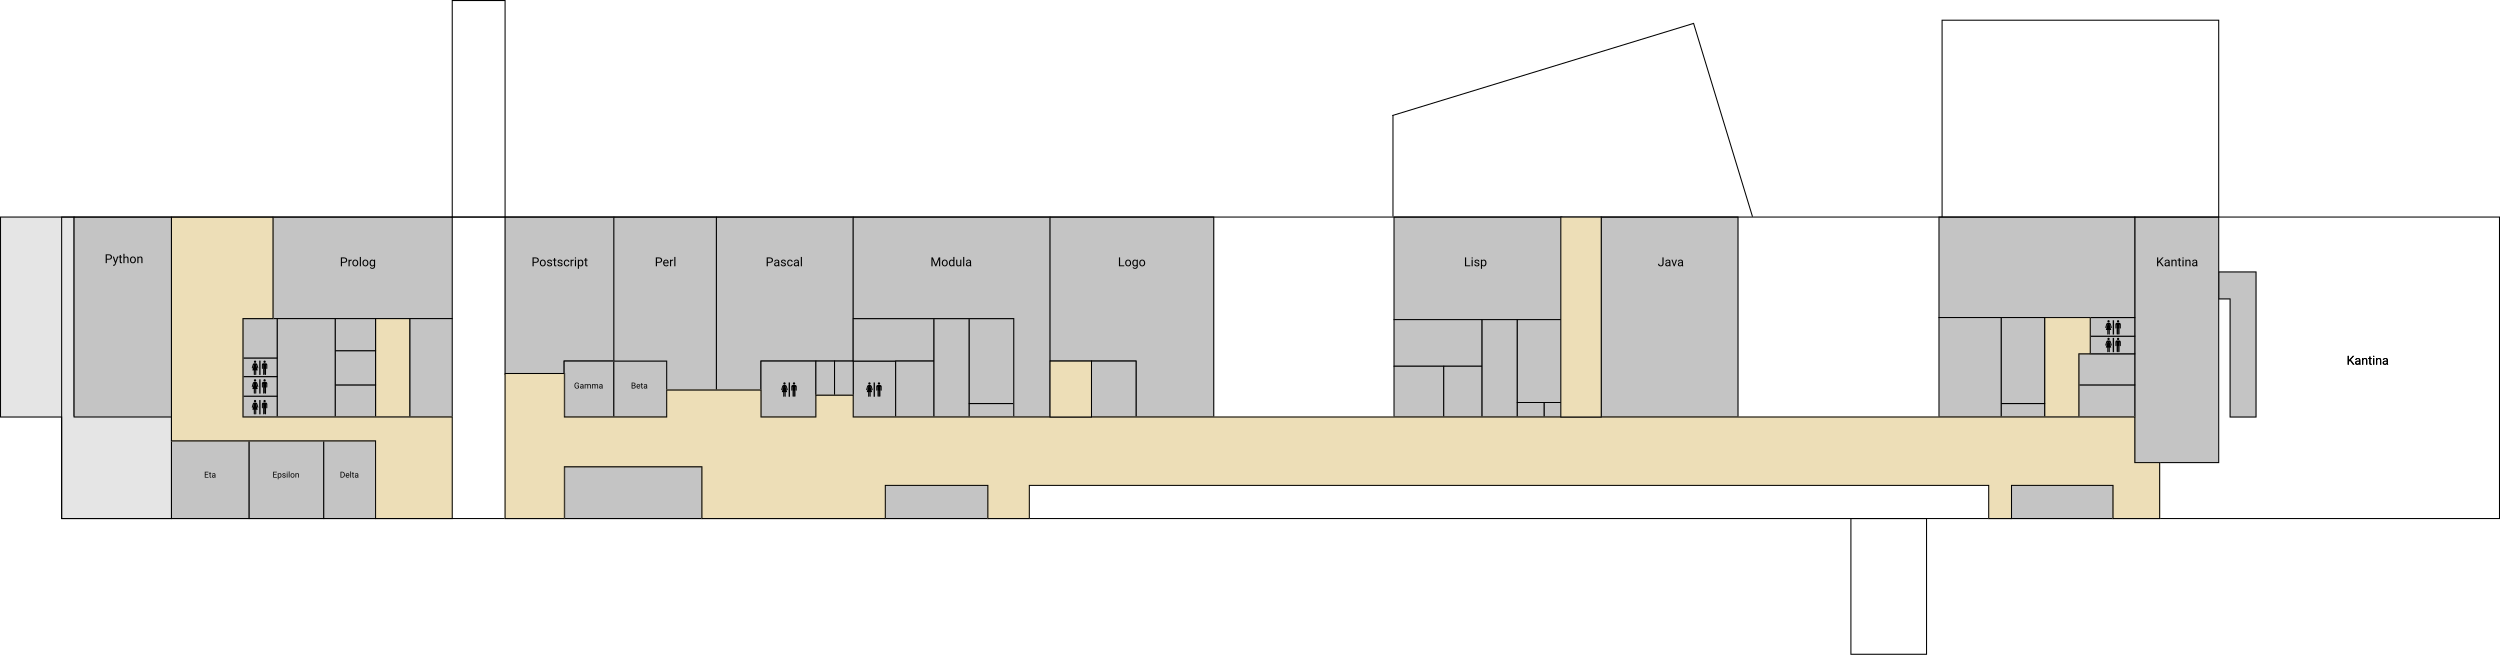<svg width="2413" height="632" viewBox="0 0 2413 632" fill="none" xmlns="http://www.w3.org/2000/svg">
<rect x="1786.5" y="631.5" width="131" height="73" transform="rotate(-90 1786.5 631.5)" stroke="black"/>
<mask id="path-2-inside-1" fill="white">
<path fill-rule="evenodd" clip-rule="evenodd" d="M0 403L0 209H72L72 401H166V402V426V501H59L59 426V403H0Z"/>
</mask>
<path fill-rule="evenodd" clip-rule="evenodd" d="M0 403L0 209H72L72 401H166V402V426V501H59L59 426V403H0Z" fill="#E5E5E5"/>
<path d="M0 209L0 208H-1L-1 209H0ZM0 403H-1L-1 404H0L0 403ZM72 209H73V208H72V209ZM72 401H71V402H72V401ZM166 401H167V400H166V401ZM166 501V502H167V501H166ZM59 501H58V502H59V501ZM59 403H60V402H59V403ZM-1 209L-1 403H1L1 209H-1ZM72 208H0L0 210H72V208ZM73 401L73 209H71L71 401H73ZM166 400H72V402H166V400ZM167 402V401H165V402H167ZM165 402V426H167V402H165ZM167 501V426H165V501H167ZM59 502H166V500H59V502ZM58 426L58 501H60L60 426H58ZM60 426V403H58V426H60ZM0 404H59V402H0L0 404Z" fill="black" mask="url(#path-2-inside-1)"/>
<rect x="71.5" y="402.5" width="193" height="94" transform="rotate(-90 71.5 402.5)" fill="#C4C4C4" stroke="black"/>
<rect x="263.5" y="307.5" width="98" height="173" transform="rotate(-90 263.5 307.5)" fill="#C4C4C4" stroke="black"/>
<rect x="395.5" y="402.5" width="95" height="41" transform="rotate(-90 395.5 402.5)" fill="#C4C4C4" stroke="black"/>
<rect x="362.5" y="402.5" width="95" height="33" transform="rotate(-90 362.5 402.5)" fill="#EDDEB7" stroke="black"/>
<rect x="323.5" y="402.5" width="31" height="39" transform="rotate(-90 323.5 402.5)" fill="#C4C4C4" stroke="black"/>
<rect x="323.5" y="371.5" width="33" height="39" transform="rotate(-90 323.5 371.5)" fill="#C4C4C4" stroke="black"/>
<rect x="323.5" y="338.5" width="31" height="39" transform="rotate(-90 323.5 338.5)" fill="#C4C4C4" stroke="black"/>
<rect x="267.5" y="402.5" width="95" height="56" transform="rotate(-90 267.5 402.5)" fill="#C4C4C4" stroke="black"/>
<rect x="234.5" y="382.5" width="19" height="33" transform="rotate(-90 234.5 382.5)" fill="#C4C4C4" stroke="black"/>
<rect x="234.5" y="363.5" width="18" height="33" transform="rotate(-90 234.5 363.5)" fill="#C4C4C4" stroke="black"/>
<rect x="234.5" y="345.5" width="38" height="33" transform="rotate(-90 234.5 345.5)" fill="#C4C4C4" stroke="black"/>
<rect x="234.5" y="402.5" width="20" height="33" transform="rotate(-90 234.5 402.5)" fill="#C4C4C4" stroke="black"/>
<rect x="165.5" y="500.5" width="75" height="75" transform="rotate(-90 165.5 500.5)" fill="#C4C4C4" stroke="black"/>
<rect x="240.5" y="500.5" width="75" height="72" transform="rotate(-90 240.5 500.5)" fill="#C4C4C4" stroke="black"/>
<rect x="312.5" y="500.5" width="75" height="50" transform="rotate(-90 312.5 500.5)" fill="#C4C4C4" stroke="black"/>
<mask id="path-19-inside-2" fill="white">
<path fill-rule="evenodd" clip-rule="evenodd" d="M165 426V403V402V308L165 209H235H264V308H235V402H437V403V426V501H362V426H165Z"/>
</mask>
<path fill-rule="evenodd" clip-rule="evenodd" d="M165 426V403V402V308L165 209H235H264V308H235V402H437V403V426V501H362V426H165Z" fill="#EDDEB7"/>
<path d="M165 426H164V427H165V426ZM165 209V208H164V209H165ZM264 209H265V208H264V209ZM264 308V309H265V308H264ZM235 308V307H234V308H235ZM235 402H234V403H235V402ZM437 402H438V401H437V402ZM437 501V502H438V501H437ZM362 501H361V502H362V501ZM362 426H363V425H362V426ZM164 403V426H166V403H164ZM164 402V403H166V402H164ZM164 308V402H166V308H164ZM164 209L164 308H166L166 209H164ZM235 208H165V210H235V208ZM264 208H235V210H264V208ZM265 308V209H263V308H265ZM235 309H264V307H235V309ZM236 402V308H234V402H236ZM437 401H235V403H437V401ZM438 403V402H436V403H438ZM438 426V403H436V426H438ZM438 501V426H436V501H438ZM362 502H437V500H362V502ZM361 426V501H363V426H361ZM165 427H362V425H165V427Z" fill="black" mask="url(#path-19-inside-2)"/>
<mask id="path-21-inside-3" fill="white">
<path fill-rule="evenodd" clip-rule="evenodd" d="M487 349V362H545V349H593V209H545H487V349Z"/>
</mask>
<path fill-rule="evenodd" clip-rule="evenodd" d="M487 349V362H545V349H593V209H545H487V349Z" fill="#C4C4C4"/>
<path d="M487 362H486V363H487V362ZM545 362V363H546V362H545ZM545 349V348H544V349H545ZM593 349V350H594V349H593ZM593 209H594V208H593V209ZM487 209V208H486V209H487ZM488 362V349H486V362H488ZM545 361H487V363H545V361ZM544 349V362H546V349H544ZM593 348H545V350H593V348ZM592 209V349H594V209H592ZM545 210H593V208H545V210ZM487 210H545V208H487V210ZM488 349V209H486V349H488Z" fill="black" mask="url(#path-21-inside-3)"/>
<rect x="544.5" y="402.5" width="54" height="48" transform="rotate(-90 544.5 402.5)" fill="#C4C4C4" stroke="black"/>
<rect x="592.5" y="402.5" width="54" height="51" transform="rotate(-90 592.5 402.5)" fill="#C4C4C4" stroke="black"/>
<mask id="path-25-inside-4" fill="white">
<path fill-rule="evenodd" clip-rule="evenodd" d="M592 209V349H643V377H692V349V209H643H592Z"/>
</mask>
<path fill-rule="evenodd" clip-rule="evenodd" d="M592 209V349H643V377H692V349V209H643H592Z" fill="#C4C4C4"/>
<path d="M592 349H591V350H592V349ZM592 209V208H591V209H592ZM643 349H644V348H643V349ZM643 377H642V378H643V377ZM692 377V378H693V377H692ZM692 209H693V208H692V209ZM593 349V209H591V349H593ZM643 348H592V350H643V348ZM644 377V349H642V377H644ZM692 376H643V378H692V376ZM691 349V377H693V349H691ZM691 209V349H693V209H691ZM643 210H692V208H643V210ZM592 210H643V208H592V210Z" fill="black" mask="url(#path-25-inside-4)"/>
<mask id="path-27-inside-5" fill="white">
<path fill-rule="evenodd" clip-rule="evenodd" d="M691 209V377H735V349H824V209H735H692.015H691Z"/>
</mask>
<path fill-rule="evenodd" clip-rule="evenodd" d="M691 209V377H735V349H824V209H735H692.015H691Z" fill="#C4C4C4"/>
<path d="M691 377H690V378H691V377ZM691 209V208H690V209H691ZM735 377V378H736V377H735ZM735 349V348H734V349H735ZM824 349V350H825V349H824ZM824 209H825V208H824V209ZM692 377V209H690V377H692ZM735 376H691V378H735V376ZM734 349V377H736V349H734ZM824 348H735V350H824V348ZM823 209V349H825V209H823ZM735 210H824V208H735V210ZM692.015 210H735V208H692.015V210ZM691 210H692.015V208H691V210Z" fill="black" mask="url(#path-27-inside-5)"/>
<rect x="734.5" y="402.5" width="54" height="53" transform="rotate(-90 734.5 402.5)" fill="#C4C4C4" stroke="black"/>
<rect x="823.5" y="402.5" width="54" height="41" transform="rotate(-90 823.5 402.5)" fill="#C4C4C4" stroke="black"/>
<rect x="787.5" y="381.5" width="33" height="18" transform="rotate(-90 787.5 381.5)" fill="#C4C4C4" stroke="black"/>
<rect x="805.5" y="381.5" width="33" height="18" transform="rotate(-90 805.5 381.5)" fill="#C4C4C4" stroke="black"/>
<rect x="823.5" y="348.5" width="41" height="78" transform="rotate(-90 823.5 348.5)" fill="#C4C4C4" stroke="black"/>
<rect x="864.5" y="402.5" width="54" height="37" transform="rotate(-90 864.5 402.5)" fill="#C4C4C4" stroke="black"/>
<rect x="901.5" y="402.5" width="95" height="34" transform="rotate(-90 901.5 402.5)" fill="#C4C4C4" stroke="black"/>
<rect x="935.5" y="402.5" width="13" height="43" transform="rotate(-90 935.5 402.5)" fill="#C4C4C4" stroke="black"/>
<rect x="935.5" y="389.5" width="82" height="43" transform="rotate(-90 935.5 389.5)" fill="#C4C4C4" stroke="black"/>
<rect x="544.5" y="500.5" width="50" height="133" transform="rotate(-90 544.5 500.5)" fill="#C4C4C4" stroke="black"/>
<rect x="853.5" y="500.5" width="32" height="100" transform="rotate(-90 853.5 500.5)" fill="#C4C4C4" stroke="black"/>
<mask id="path-40-inside-6" fill="white">
<path fill-rule="evenodd" clip-rule="evenodd" d="M823 209V308H978V403H1014V308V209H978H823Z"/>
</mask>
<path fill-rule="evenodd" clip-rule="evenodd" d="M823 209V308H978V403H1014V308V209H978H823Z" fill="#C4C4C4"/>
<path d="M823 308H822V309H823V308ZM823 209V208H822V209H823ZM978 308H979V307H978V308ZM978 403H977V404H978V403ZM1014 403V404H1015V403H1014ZM1014 209H1015V208H1014V209ZM824 308V209H822V308H824ZM978 307H823V309H978V307ZM979 403V308H977V403H979ZM1014 402H978V404H1014V402ZM1013 308V403H1015V308H1013ZM1013 209V308H1015V209H1013ZM978 210H1014V208H978V210ZM823 210H978V208H823V210Z" fill="black" mask="url(#path-40-inside-6)"/>
<mask id="path-42-inside-7" fill="white">
<path fill-rule="evenodd" clip-rule="evenodd" d="M1013 209V349H1096V403H1172V349V218V209H1013Z"/>
</mask>
<path fill-rule="evenodd" clip-rule="evenodd" d="M1013 209V349H1096V403H1172V349V218V209H1013Z" fill="#C4C4C4"/>
<path d="M1013 349H1012V350H1013V349ZM1013 209V208H1012V209H1013ZM1096 349H1097V348H1096V349ZM1096 403H1095V404H1096V403ZM1172 403V404H1173V403H1172ZM1172 209H1173V208H1172V209ZM1014 349V209H1012V349H1014ZM1096 348H1013V350H1096V348ZM1097 403V349H1095V403H1097ZM1172 402H1096V404H1172V402ZM1171 349V403H1173V349H1171ZM1171 218V349H1173V218H1171ZM1171 209V218H1173V209H1171ZM1013 210H1172V208H1013V210Z" fill="black" mask="url(#path-42-inside-7)"/>
<rect x="1053.5" y="402.5" width="54" height="43" transform="rotate(-90 1053.5 402.5)" fill="#C4C4C4" stroke="black"/>
<rect x="1345.5" y="308.5" width="99" height="162" transform="rotate(-90 1345.5 308.5)" fill="#C4C4C4" stroke="black"/>
<rect x="1345.5" y="353.5" width="45" height="85" transform="rotate(-90 1345.5 353.5)" fill="#C4C4C4" stroke="black"/>
<rect x="1345.5" y="402.5" width="49" height="48" transform="rotate(-90 1345.5 402.5)" fill="#C4C4C4" stroke="black"/>
<rect x="1393.5" y="402.5" width="49" height="37" transform="rotate(-90 1393.5 402.5)" fill="#C4C4C4" stroke="black"/>
<rect x="1430.5" y="402.5" width="94" height="34" transform="rotate(-90 1430.5 402.5)" fill="#C4C4C4" stroke="black"/>
<rect x="1464.5" y="402.5" width="14" height="26" transform="rotate(-90 1464.5 402.5)" fill="#C4C4C4" stroke="black"/>
<rect x="1490.5" y="402.5" width="14" height="17" transform="rotate(-90 1490.5 402.5)" fill="#C4C4C4" stroke="black"/>
<rect x="1464.5" y="388.5" width="80" height="43" transform="rotate(-90 1464.5 388.5)" fill="#C4C4C4" stroke="black"/>
<mask id="path-53-inside-8" fill="white">
<path d="M1545 403V209H1678V403H1545Z"/>
</mask>
<path d="M1545 403V209H1678V403H1545Z" fill="#C4C4C4"/>
<path d="M1545 403H1544V404H1545V403ZM1545 209V208H1544V209H1545ZM1678 209H1679V208H1678V209ZM1678 403V404H1679V403H1678ZM1546 403V209H1544V403H1546ZM1545 210H1678V208H1545V210ZM1677 209V403H1679V209H1677ZM1678 402H1545V404H1678V402Z" fill="black" mask="url(#path-53-inside-8)"/>
<mask id="path-55-inside-9" fill="white">
<path fill-rule="evenodd" clip-rule="evenodd" d="M2141 262V289H2152V403H2178V289V262H2152H2141Z"/>
</mask>
<path fill-rule="evenodd" clip-rule="evenodd" d="M2141 262V289H2152V403H2178V289V262H2152H2141Z" fill="#C4C4C4"/>
<path d="M2141 289H2140V290H2141V289ZM2141 262V261H2140V262H2141ZM2152 289H2153V288H2152V289ZM2152 403H2151V404H2152V403ZM2178 403V404H2179V403H2178ZM2178 262H2179V261H2178V262ZM2142 289V262H2140V289H2142ZM2152 288H2141V290H2152V288ZM2153 403V289H2151V403H2153ZM2178 402H2152V404H2178V402ZM2177 289V403H2179V289H2177ZM2177 262V289H2179V262H2177ZM2152 263H2178V261H2152V263ZM2141 263H2152V261H2141V263Z" fill="black" mask="url(#path-55-inside-9)"/>
<rect x="2060.5" y="446.5" width="237" height="81" transform="rotate(-90 2060.5 446.5)" fill="#C4C4C4" stroke="black"/>
<rect x="2006.5" y="402.5" width="31" height="54" transform="rotate(-90 2006.5 402.5)" fill="#C4C4C4" stroke="black"/>
<rect x="2006.5" y="371.5" width="30" height="54" transform="rotate(-90 2006.5 371.5)" fill="#C4C4C4" stroke="black"/>
<rect x="2017.5" y="341.5" width="17" height="43" transform="rotate(-90 2017.5 341.5)" fill="#C4C4C4" stroke="black"/>
<rect x="2017.5" y="324.5" width="18" height="43" transform="rotate(-90 2017.5 324.5)" fill="#C4C4C4" stroke="black"/>
<rect x="1871.5" y="306.5" width="97" height="189" transform="rotate(-90 1871.5 306.5)" fill="#C4C4C4" stroke="black"/>
<mask id="path-63-inside-10" fill="white">
<path fill-rule="evenodd" clip-rule="evenodd" d="M1973 342V403H2007V342H2018V306H2007H1973V342Z"/>
</mask>
<path fill-rule="evenodd" clip-rule="evenodd" d="M1973 342V403H2007V342H2018V306H2007H1973V342Z" fill="#EDDEB7"/>
<path d="M1973 403H1972V404H1973V403ZM2007 403V404H2008V403H2007ZM2007 342V341H2006V342H2007ZM2018 342V343H2019V342H2018ZM2018 306H2019V305H2018V306ZM1973 306V305H1972V306H1973ZM1974 403V342H1972V403H1974ZM2007 402H1973V404H2007V402ZM2006 342V403H2008V342H2006ZM2018 341H2007V343H2018V341ZM2017 306V342H2019V306H2017ZM2007 307H2018V305H2007V307ZM1973 307H2007V305H1973V307ZM1974 342V306H1972V342H1974Z" fill="black" mask="url(#path-63-inside-10)"/>
<rect x="1931.5" y="402.5" width="13" height="42" transform="rotate(-90 1931.5 402.5)" fill="#C4C4C4" stroke="black"/>
<rect x="1931.5" y="389.5" width="83" height="42" transform="rotate(-90 1931.5 389.5)" fill="#C4C4C4" stroke="black"/>
<rect x="1871.5" y="402.5" width="96" height="60" transform="rotate(-90 1871.5 402.5)" fill="#C4C4C4" stroke="black"/>
<rect x="1940.5" y="500.5" width="32" height="99" transform="rotate(-90 1940.5 500.5)" fill="#C4C4C4" stroke="black"/>
<path fill-rule="evenodd" clip-rule="evenodd" d="M60 500L60 210L1874 210H1875H2141H2142L2412 210V500L60 500ZM2142 209L2412 209H2413V210V500V501H2412L60 501H59V500L59 210V209H60L1874 209V20V19H1875H2141H2142V20V209ZM1875 209H2141V20H1875V209Z" fill="black"/>
<rect x="436.5" y="209.5" width="209" height="51" transform="rotate(-90 436.5 209.5)" stroke="black"/>
<mask id="path-71-inside-11" fill="white">
<path fill-rule="evenodd" clip-rule="evenodd" d="M487 360V501H545.235V451H643H677V501H756H757H834H850H855V469H953V501H994V469L1919 469V501H1942V469H2039V501H2085V446H2061V402H1919L994 402H953H855H850H842H834H824V381H787V402H757H756H735V376H643V402H545.235V360H487Z"/>
</mask>
<path fill-rule="evenodd" clip-rule="evenodd" d="M487 360V501H545.235V451H643H677V501H756H757H834H850H855V469H953V501H994V469L1919 469V501H1942V469H2039V501H2085V446H2061V402H1919L994 402H953H855H850H842H834H824V381H787V402H757H756H735V376H643V402H545.235V360H487Z" fill="#EDDEB7"/>
<path d="M487 501H486V502H487V501ZM487 360V359H486V360H487ZM545.235 501V502H546.235V501H545.235ZM545.235 451V450H544.235V451H545.235ZM677 451H678V450H677V451ZM677 501H676V502H677V501ZM855 501V502H856V501H855ZM855 469V468H854V469H855ZM953 469H954V468H953V469ZM953 501H952V502L953 502V501ZM994 501V502H995V501H994ZM994 469V468H993V469H994ZM1919 469H1920V468H1919V469ZM1919 501H1918V502H1919V501ZM1942 501V502H1943V501H1942ZM1942 469V468H1941V469H1942ZM2039 469H2040V468H2039V469ZM2039 501H2038V502H2039V501ZM2085 501V502H2086V501H2085ZM2085 446H2086V445H2085V446ZM2061 446H2060V447H2061V446ZM2061 402H2062V401H2061V402ZM824 402H823V403H824V402ZM824 381H825V380H824V381ZM787 381V380H786V381H787ZM787 402V403H788V402H787ZM735 402H734V403H735V402ZM735 376H736V375H735V376ZM643 376V375H642V376H643ZM643 402V403H644V402H643ZM545.235 402H544.235V403H545.235V402ZM545.235 360H546.235V359H545.235V360ZM488 501V360H486V501H488ZM545.235 500H487V502H545.235V500ZM544.235 451V501H546.235V451H544.235ZM643 450H545.235V452H643V450ZM677 450H643V452H677V450ZM678 501V451H676V501H678ZM756 500H677V502H756V500ZM757 500H756V502H757V500ZM834 500H757V502H834V500ZM850 500H834V502H850V500ZM855 500H850V502H855V500ZM854 469V501H856V469H854ZM953 468H855V470H953V468ZM954 501V469H952V501H954ZM994 500H953V502H994V500ZM993 469V501H995V469H993ZM1919 468L994 468V470L1919 470V468ZM1920 501V469H1918V501H1920ZM1942 500H1919V502H1942V500ZM1941 469V501H1943V469H1941ZM2039 468H1942V470H2039V468ZM2040 501V469H2038V501H2040ZM2085 500H2039V502H2085V500ZM2084 446V501H2086V446H2084ZM2061 447H2085V445H2061V447ZM2060 402V446H2062V402H2060ZM1919 403H2061V401H1919V403ZM994 403L1919 403V401L994 401V403ZM953 403H994V401H953V403ZM855 403H953V401H855V403ZM850 403H855V401H850V403ZM842 403H850V401H842V403ZM834 403H842V401H834V403ZM824 403H834V401H824V403ZM823 381V402H825V381H823ZM787 382H824V380H787V382ZM788 402V381H786V402H788ZM757 403H787V401H757V403ZM756 403H757V401H756V403ZM735 403H756V401H735V403ZM734 376V402H736V376H734ZM643 377H735V375H643V377ZM644 402V376H642V402H644ZM545.235 403H643V401H545.235V403ZM544.235 360V402H546.235V360H544.235ZM487 361H545.235V359H487V361Z" fill="black" mask="url(#path-71-inside-11)"/>
<rect x="1013.5" y="402.5" width="54" height="40" transform="rotate(-90 1013.5 402.5)" fill="#EDDEB7" stroke="black"/>
<rect x="1506.5" y="402.5" width="193" height="39" transform="rotate(-90 1506.5 402.5)" fill="#EDDEB7" stroke="black"/>
<line x1="1691.52" y1="209.146" x2="1634.52" y2="22.146" stroke="black"/>
<line x1="1344.5" y1="209" x2="1344.5" y2="111" stroke="black"/>
<line x1="1343.85" y1="111.522" x2="1634.85" y2="22.522" stroke="black"/>
<path d="M330.115 253.66V257H328.99V248.469H332.137C333.07 248.469 333.801 248.707 334.328 249.184C334.859 249.66 335.125 250.291 335.125 251.076C335.125 251.904 334.865 252.543 334.346 252.992C333.83 253.438 333.09 253.66 332.125 253.66H330.115ZM330.115 252.74H332.137C332.738 252.74 333.199 252.6 333.52 252.318C333.84 252.033 334 251.623 334 251.088C334 250.58 333.84 250.174 333.52 249.869C333.199 249.564 332.76 249.406 332.201 249.395H330.115V252.74ZM339.455 251.633C339.291 251.605 339.113 251.592 338.922 251.592C338.211 251.592 337.729 251.895 337.475 252.5V257H336.391V250.66H337.445L337.463 251.393C337.818 250.826 338.322 250.543 338.975 250.543C339.186 250.543 339.346 250.57 339.455 250.625V251.633ZM340.053 253.771C340.053 253.15 340.174 252.592 340.416 252.096C340.662 251.6 341.002 251.217 341.436 250.947C341.873 250.678 342.371 250.543 342.93 250.543C343.793 250.543 344.49 250.842 345.021 251.439C345.557 252.037 345.824 252.832 345.824 253.824V253.9C345.824 254.518 345.705 255.072 345.467 255.564C345.232 256.053 344.895 256.434 344.453 256.707C344.016 256.98 343.512 257.117 342.941 257.117C342.082 257.117 341.385 256.818 340.85 256.221C340.318 255.623 340.053 254.832 340.053 253.848V253.771ZM341.143 253.9C341.143 254.604 341.305 255.168 341.629 255.594C341.957 256.02 342.395 256.232 342.941 256.232C343.492 256.232 343.93 256.018 344.254 255.588C344.578 255.154 344.74 254.549 344.74 253.771C344.74 253.076 344.574 252.514 344.242 252.084C343.914 251.65 343.477 251.434 342.93 251.434C342.395 251.434 341.963 251.646 341.635 252.072C341.307 252.498 341.143 253.107 341.143 253.9ZM348.361 257H347.277V248H348.361V257ZM349.814 253.771C349.814 253.15 349.936 252.592 350.178 252.096C350.424 251.6 350.764 251.217 351.197 250.947C351.635 250.678 352.133 250.543 352.691 250.543C353.555 250.543 354.252 250.842 354.783 251.439C355.318 252.037 355.586 252.832 355.586 253.824V253.9C355.586 254.518 355.467 255.072 355.229 255.564C354.994 256.053 354.656 256.434 354.215 256.707C353.777 256.98 353.273 257.117 352.703 257.117C351.844 257.117 351.146 256.818 350.611 256.221C350.08 255.623 349.814 254.832 349.814 253.848V253.771ZM350.904 253.9C350.904 254.604 351.066 255.168 351.391 255.594C351.719 256.02 352.156 256.232 352.703 256.232C353.254 256.232 353.691 256.018 354.016 255.588C354.34 255.154 354.502 254.549 354.502 253.771C354.502 253.076 354.336 252.514 354.004 252.084C353.676 251.65 353.238 251.434 352.691 251.434C352.156 251.434 351.725 251.646 351.396 252.072C351.068 252.498 350.904 253.107 350.904 253.9ZM356.688 253.777C356.688 252.789 356.916 252.004 357.373 251.422C357.83 250.836 358.436 250.543 359.189 250.543C359.963 250.543 360.566 250.816 361 251.363L361.053 250.66H362.043V256.848C362.043 257.668 361.799 258.314 361.311 258.787C360.826 259.26 360.174 259.496 359.354 259.496C358.896 259.496 358.449 259.398 358.012 259.203C357.574 259.008 357.24 258.74 357.01 258.4L357.572 257.75C358.037 258.324 358.605 258.611 359.277 258.611C359.805 258.611 360.215 258.463 360.508 258.166C360.805 257.869 360.953 257.451 360.953 256.912V256.367C360.52 256.867 359.928 257.117 359.178 257.117C358.436 257.117 357.834 256.818 357.373 256.221C356.916 255.623 356.688 254.809 356.688 253.777ZM357.777 253.9C357.777 254.615 357.924 255.178 358.217 255.588C358.51 255.994 358.92 256.197 359.447 256.197C360.131 256.197 360.633 255.887 360.953 255.266V252.371C360.621 251.766 360.123 251.463 359.459 251.463C358.932 251.463 358.52 251.668 358.223 252.078C357.926 252.488 357.777 253.096 357.777 253.9Z" fill="black"/>
<path d="M515.115 253.66V257H513.99V248.469H517.137C518.07 248.469 518.801 248.707 519.328 249.184C519.859 249.66 520.125 250.291 520.125 251.076C520.125 251.904 519.865 252.543 519.346 252.992C518.83 253.438 518.09 253.66 517.125 253.66H515.115ZM515.115 252.74H517.137C517.738 252.74 518.199 252.6 518.52 252.318C518.84 252.033 519 251.623 519 251.088C519 250.58 518.84 250.174 518.52 249.869C518.199 249.564 517.76 249.406 517.201 249.395H515.115V252.74ZM521.021 253.771C521.021 253.15 521.143 252.592 521.385 252.096C521.631 251.6 521.971 251.217 522.404 250.947C522.842 250.678 523.34 250.543 523.898 250.543C524.762 250.543 525.459 250.842 525.99 251.439C526.525 252.037 526.793 252.832 526.793 253.824V253.9C526.793 254.518 526.674 255.072 526.436 255.564C526.201 256.053 525.863 256.434 525.422 256.707C524.984 256.98 524.48 257.117 523.91 257.117C523.051 257.117 522.354 256.818 521.818 256.221C521.287 255.623 521.021 254.832 521.021 253.848V253.771ZM522.111 253.9C522.111 254.604 522.273 255.168 522.598 255.594C522.926 256.02 523.363 256.232 523.91 256.232C524.461 256.232 524.898 256.018 525.223 255.588C525.547 255.154 525.709 254.549 525.709 253.771C525.709 253.076 525.543 252.514 525.211 252.084C524.883 251.65 524.445 251.434 523.898 251.434C523.363 251.434 522.932 251.646 522.604 252.072C522.275 252.498 522.111 253.107 522.111 253.9ZM531.844 255.318C531.844 255.025 531.732 254.799 531.51 254.639C531.291 254.475 530.906 254.334 530.355 254.217C529.809 254.1 529.373 253.959 529.049 253.795C528.729 253.631 528.49 253.436 528.334 253.209C528.182 252.982 528.105 252.713 528.105 252.4C528.105 251.881 528.324 251.441 528.762 251.082C529.203 250.723 529.766 250.543 530.449 250.543C531.168 250.543 531.75 250.729 532.195 251.1C532.645 251.471 532.869 251.945 532.869 252.523H531.779C531.779 252.227 531.652 251.971 531.398 251.756C531.148 251.541 530.832 251.434 530.449 251.434C530.055 251.434 529.746 251.52 529.523 251.691C529.301 251.863 529.189 252.088 529.189 252.365C529.189 252.627 529.293 252.824 529.5 252.957C529.707 253.09 530.08 253.217 530.619 253.338C531.162 253.459 531.602 253.604 531.938 253.771C532.273 253.939 532.521 254.143 532.682 254.381C532.846 254.615 532.928 254.902 532.928 255.242C532.928 255.809 532.701 256.264 532.248 256.607C531.795 256.947 531.207 257.117 530.484 257.117C529.977 257.117 529.527 257.027 529.137 256.848C528.746 256.668 528.439 256.418 528.217 256.098C527.998 255.773 527.889 255.424 527.889 255.049H528.973C528.992 255.412 529.137 255.701 529.406 255.916C529.68 256.127 530.039 256.232 530.484 256.232C530.895 256.232 531.223 256.15 531.469 255.986C531.719 255.818 531.844 255.596 531.844 255.318ZM535.811 249.125V250.66H536.994V251.498H535.811V255.43C535.811 255.684 535.863 255.875 535.969 256.004C536.074 256.129 536.254 256.191 536.508 256.191C536.633 256.191 536.805 256.168 537.023 256.121V257C536.738 257.078 536.461 257.117 536.191 257.117C535.707 257.117 535.342 256.971 535.096 256.678C534.85 256.385 534.727 255.969 534.727 255.43V251.498H533.572V250.66H534.727V249.125H535.811ZM541.957 255.318C541.957 255.025 541.846 254.799 541.623 254.639C541.404 254.475 541.02 254.334 540.469 254.217C539.922 254.1 539.486 253.959 539.162 253.795C538.842 253.631 538.604 253.436 538.447 253.209C538.295 252.982 538.219 252.713 538.219 252.4C538.219 251.881 538.438 251.441 538.875 251.082C539.316 250.723 539.879 250.543 540.562 250.543C541.281 250.543 541.863 250.729 542.309 251.1C542.758 251.471 542.982 251.945 542.982 252.523H541.893C541.893 252.227 541.766 251.971 541.512 251.756C541.262 251.541 540.945 251.434 540.562 251.434C540.168 251.434 539.859 251.52 539.637 251.691C539.414 251.863 539.303 252.088 539.303 252.365C539.303 252.627 539.406 252.824 539.613 252.957C539.82 253.09 540.193 253.217 540.732 253.338C541.275 253.459 541.715 253.604 542.051 253.771C542.387 253.939 542.635 254.143 542.795 254.381C542.959 254.615 543.041 254.902 543.041 255.242C543.041 255.809 542.814 256.264 542.361 256.607C541.908 256.947 541.32 257.117 540.598 257.117C540.09 257.117 539.641 257.027 539.25 256.848C538.859 256.668 538.553 256.418 538.33 256.098C538.111 255.773 538.002 255.424 538.002 255.049H539.086C539.105 255.412 539.25 255.701 539.52 255.916C539.793 256.127 540.152 256.232 540.598 256.232C541.008 256.232 541.336 256.15 541.582 255.986C541.832 255.818 541.957 255.596 541.957 255.318ZM546.996 256.232C547.383 256.232 547.721 256.115 548.01 255.881C548.299 255.646 548.459 255.354 548.49 255.002H549.516C549.496 255.365 549.371 255.711 549.141 256.039C548.91 256.367 548.602 256.629 548.215 256.824C547.832 257.02 547.426 257.117 546.996 257.117C546.133 257.117 545.445 256.83 544.934 256.256C544.426 255.678 544.172 254.889 544.172 253.889V253.707C544.172 253.09 544.285 252.541 544.512 252.061C544.738 251.58 545.062 251.207 545.484 250.941C545.91 250.676 546.412 250.543 546.99 250.543C547.701 250.543 548.291 250.756 548.76 251.182C549.232 251.607 549.484 252.16 549.516 252.84H548.49C548.459 252.43 548.303 252.094 548.021 251.832C547.744 251.566 547.4 251.434 546.99 251.434C546.439 251.434 546.012 251.633 545.707 252.031C545.406 252.426 545.256 252.998 545.256 253.748V253.953C545.256 254.684 545.406 255.246 545.707 255.641C546.008 256.035 546.438 256.232 546.996 256.232ZM553.799 251.633C553.635 251.605 553.457 251.592 553.266 251.592C552.555 251.592 552.072 251.895 551.818 252.5V257H550.734V250.66H551.789L551.807 251.393C552.162 250.826 552.666 250.543 553.318 250.543C553.529 250.543 553.689 250.57 553.799 250.625V251.633ZM555.979 257H554.895V250.66H555.979V257ZM554.807 248.979C554.807 248.803 554.859 248.654 554.965 248.533C555.074 248.412 555.234 248.352 555.445 248.352C555.656 248.352 555.816 248.412 555.926 248.533C556.035 248.654 556.09 248.803 556.09 248.979C556.09 249.154 556.035 249.301 555.926 249.418C555.816 249.535 555.656 249.594 555.445 249.594C555.234 249.594 555.074 249.535 554.965 249.418C554.859 249.301 554.807 249.154 554.807 248.979ZM563.074 253.9C563.074 254.865 562.854 255.643 562.412 256.232C561.971 256.822 561.373 257.117 560.619 257.117C559.85 257.117 559.244 256.873 558.803 256.385V259.438H557.719V250.66H558.709L558.762 251.363C559.203 250.816 559.816 250.543 560.602 250.543C561.363 250.543 561.965 250.83 562.406 251.404C562.852 251.979 563.074 252.777 563.074 253.801V253.9ZM561.99 253.777C561.99 253.062 561.838 252.498 561.533 252.084C561.229 251.67 560.811 251.463 560.279 251.463C559.623 251.463 559.131 251.754 558.803 252.336V255.365C559.127 255.943 559.623 256.232 560.291 256.232C560.811 256.232 561.223 256.027 561.527 255.617C561.836 255.203 561.99 254.59 561.99 253.777ZM565.928 249.125V250.66H567.111V251.498H565.928V255.43C565.928 255.684 565.98 255.875 566.086 256.004C566.191 256.129 566.371 256.191 566.625 256.191C566.75 256.191 566.922 256.168 567.141 256.121V257C566.855 257.078 566.578 257.117 566.309 257.117C565.824 257.117 565.459 256.971 565.213 256.678C564.967 256.385 564.844 255.969 564.844 255.43V251.498H563.689V250.66H564.844V249.125H565.928Z" fill="black"/>
<path d="M634.115 253.66V257H632.99V248.469H636.137C637.07 248.469 637.801 248.707 638.328 249.184C638.859 249.66 639.125 250.291 639.125 251.076C639.125 251.904 638.865 252.543 638.346 252.992C637.83 253.438 637.09 253.66 636.125 253.66H634.115ZM634.115 252.74H636.137C636.738 252.74 637.199 252.6 637.52 252.318C637.84 252.033 638 251.623 638 251.088C638 250.58 637.84 250.174 637.52 249.869C637.199 249.564 636.76 249.406 636.201 249.395H634.115V252.74ZM642.939 257.117C642.08 257.117 641.381 256.836 640.842 256.273C640.303 255.707 640.033 254.951 640.033 254.006V253.807C640.033 253.178 640.152 252.617 640.391 252.125C640.633 251.629 640.969 251.242 641.398 250.965C641.832 250.684 642.301 250.543 642.805 250.543C643.629 250.543 644.27 250.814 644.727 251.357C645.184 251.9 645.412 252.678 645.412 253.689V254.141H641.117C641.133 254.766 641.314 255.271 641.662 255.658C642.014 256.041 642.459 256.232 642.998 256.232C643.381 256.232 643.705 256.154 643.971 255.998C644.236 255.842 644.469 255.635 644.668 255.377L645.33 255.893C644.799 256.709 644.002 257.117 642.939 257.117ZM642.805 251.434C642.367 251.434 642 251.594 641.703 251.914C641.406 252.23 641.223 252.676 641.152 253.25H644.328V253.168C644.297 252.617 644.148 252.191 643.883 251.891C643.617 251.586 643.258 251.434 642.805 251.434ZM649.736 251.633C649.572 251.605 649.395 251.592 649.203 251.592C648.492 251.592 648.01 251.895 647.756 252.5V257H646.672V250.66H647.727L647.744 251.393C648.1 250.826 648.604 250.543 649.256 250.543C649.467 250.543 649.627 250.57 649.736 250.625V251.633ZM651.916 257H650.832V248H651.916V257Z" fill="black"/>
<path d="M741.115 253.66V257H739.99V248.469H743.137C744.07 248.469 744.801 248.707 745.328 249.184C745.859 249.66 746.125 250.291 746.125 251.076C746.125 251.904 745.865 252.543 745.346 252.992C744.83 253.438 744.09 253.66 743.125 253.66H741.115ZM741.115 252.74H743.137C743.738 252.74 744.199 252.6 744.52 252.318C744.84 252.033 745 251.623 745 251.088C745 250.58 744.84 250.174 744.52 249.869C744.199 249.564 743.76 249.406 743.201 249.395H741.115V252.74ZM751.234 257C751.172 256.875 751.121 256.652 751.082 256.332C750.578 256.855 749.977 257.117 749.277 257.117C748.652 257.117 748.139 256.941 747.736 256.59C747.338 256.234 747.139 255.785 747.139 255.242C747.139 254.582 747.389 254.07 747.889 253.707C748.393 253.34 749.1 253.156 750.01 253.156H751.064V252.658C751.064 252.279 750.951 251.979 750.725 251.756C750.498 251.529 750.164 251.416 749.723 251.416C749.336 251.416 749.012 251.514 748.75 251.709C748.488 251.904 748.357 252.141 748.357 252.418H747.268C747.268 252.102 747.379 251.797 747.602 251.504C747.828 251.207 748.133 250.973 748.516 250.801C748.902 250.629 749.326 250.543 749.787 250.543C750.518 250.543 751.09 250.727 751.504 251.094C751.918 251.457 752.133 251.959 752.148 252.6V255.518C752.148 256.1 752.223 256.562 752.371 256.906V257H751.234ZM749.436 256.174C749.775 256.174 750.098 256.086 750.402 255.91C750.707 255.734 750.928 255.506 751.064 255.225V253.924H750.215C748.887 253.924 748.223 254.312 748.223 255.09C748.223 255.43 748.336 255.695 748.562 255.887C748.789 256.078 749.08 256.174 749.436 256.174ZM757.539 255.318C757.539 255.025 757.428 254.799 757.205 254.639C756.986 254.475 756.602 254.334 756.051 254.217C755.504 254.1 755.068 253.959 754.744 253.795C754.424 253.631 754.186 253.436 754.029 253.209C753.877 252.982 753.801 252.713 753.801 252.4C753.801 251.881 754.02 251.441 754.457 251.082C754.898 250.723 755.461 250.543 756.145 250.543C756.863 250.543 757.445 250.729 757.891 251.1C758.34 251.471 758.564 251.945 758.564 252.523H757.475C757.475 252.227 757.348 251.971 757.094 251.756C756.844 251.541 756.527 251.434 756.145 251.434C755.75 251.434 755.441 251.52 755.219 251.691C754.996 251.863 754.885 252.088 754.885 252.365C754.885 252.627 754.988 252.824 755.195 252.957C755.402 253.09 755.775 253.217 756.314 253.338C756.857 253.459 757.297 253.604 757.633 253.771C757.969 253.939 758.217 254.143 758.377 254.381C758.541 254.615 758.623 254.902 758.623 255.242C758.623 255.809 758.396 256.264 757.943 256.607C757.49 256.947 756.902 257.117 756.18 257.117C755.672 257.117 755.223 257.027 754.832 256.848C754.441 256.668 754.135 256.418 753.912 256.098C753.693 255.773 753.584 255.424 753.584 255.049H754.668C754.688 255.412 754.832 255.701 755.102 255.916C755.375 256.127 755.734 256.232 756.18 256.232C756.59 256.232 756.918 256.15 757.164 255.986C757.414 255.818 757.539 255.596 757.539 255.318ZM762.578 256.232C762.965 256.232 763.303 256.115 763.592 255.881C763.881 255.646 764.041 255.354 764.072 255.002H765.098C765.078 255.365 764.953 255.711 764.723 256.039C764.492 256.367 764.184 256.629 763.797 256.824C763.414 257.02 763.008 257.117 762.578 257.117C761.715 257.117 761.027 256.83 760.516 256.256C760.008 255.678 759.754 254.889 759.754 253.889V253.707C759.754 253.09 759.867 252.541 760.094 252.061C760.32 251.58 760.645 251.207 761.066 250.941C761.492 250.676 761.994 250.543 762.572 250.543C763.283 250.543 763.873 250.756 764.342 251.182C764.814 251.607 765.066 252.16 765.098 252.84H764.072C764.041 252.43 763.885 252.094 763.604 251.832C763.326 251.566 762.982 251.434 762.572 251.434C762.021 251.434 761.594 251.633 761.289 252.031C760.988 252.426 760.838 252.998 760.838 253.748V253.953C760.838 254.684 760.988 255.246 761.289 255.641C761.59 256.035 762.02 256.232 762.578 256.232ZM770.23 257C770.168 256.875 770.117 256.652 770.078 256.332C769.574 256.855 768.973 257.117 768.273 257.117C767.648 257.117 767.135 256.941 766.732 256.59C766.334 256.234 766.135 255.785 766.135 255.242C766.135 254.582 766.385 254.07 766.885 253.707C767.389 253.34 768.096 253.156 769.006 253.156H770.061V252.658C770.061 252.279 769.947 251.979 769.721 251.756C769.494 251.529 769.16 251.416 768.719 251.416C768.332 251.416 768.008 251.514 767.746 251.709C767.484 251.904 767.354 252.141 767.354 252.418H766.264C766.264 252.102 766.375 251.797 766.598 251.504C766.824 251.207 767.129 250.973 767.512 250.801C767.898 250.629 768.322 250.543 768.783 250.543C769.514 250.543 770.086 250.727 770.5 251.094C770.914 251.457 771.129 251.959 771.145 252.6V255.518C771.145 256.1 771.219 256.562 771.367 256.906V257H770.23ZM768.432 256.174C768.771 256.174 769.094 256.086 769.398 255.91C769.703 255.734 769.924 255.506 770.061 255.225V253.924H769.211C767.883 253.924 767.219 254.312 767.219 255.09C767.219 255.43 767.332 255.695 767.559 255.887C767.785 256.078 768.076 256.174 768.432 256.174ZM774.021 257H772.938V248H774.021V257Z" fill="black"/>
<path d="M900.443 248.469L903.232 255.43L906.021 248.469H907.48V257H906.355V253.678L906.461 250.092L903.66 257H902.799L900.004 250.109L900.115 253.678V257H898.99V248.469H900.443ZM909.01 253.771C909.01 253.15 909.131 252.592 909.373 252.096C909.619 251.6 909.959 251.217 910.393 250.947C910.83 250.678 911.328 250.543 911.887 250.543C912.75 250.543 913.447 250.842 913.979 251.439C914.514 252.037 914.781 252.832 914.781 253.824V253.9C914.781 254.518 914.662 255.072 914.424 255.564C914.189 256.053 913.852 256.434 913.41 256.707C912.973 256.98 912.469 257.117 911.898 257.117C911.039 257.117 910.342 256.818 909.807 256.221C909.275 255.623 909.01 254.832 909.01 253.848V253.771ZM910.1 253.9C910.1 254.604 910.262 255.168 910.586 255.594C910.914 256.02 911.352 256.232 911.898 256.232C912.449 256.232 912.887 256.018 913.211 255.588C913.535 255.154 913.697 254.549 913.697 253.771C913.697 253.076 913.531 252.514 913.199 252.084C912.871 251.65 912.434 251.434 911.887 251.434C911.352 251.434 910.92 251.646 910.592 252.072C910.264 252.498 910.1 253.107 910.1 253.9ZM915.877 253.777C915.877 252.805 916.107 252.023 916.568 251.434C917.029 250.84 917.633 250.543 918.379 250.543C919.121 250.543 919.709 250.797 920.143 251.305V248H921.227V257H920.23L920.178 256.32C919.744 256.852 919.141 257.117 918.367 257.117C917.633 257.117 917.033 256.816 916.568 256.215C916.107 255.613 915.877 254.828 915.877 253.859V253.777ZM916.961 253.9C916.961 254.619 917.109 255.182 917.406 255.588C917.703 255.994 918.113 256.197 918.637 256.197C919.324 256.197 919.826 255.889 920.143 255.271V252.359C919.818 251.762 919.32 251.463 918.648 251.463C918.117 251.463 917.703 251.668 917.406 252.078C917.109 252.488 916.961 253.096 916.961 253.9ZM926.828 256.373C926.406 256.869 925.787 257.117 924.971 257.117C924.295 257.117 923.779 256.922 923.424 256.531C923.072 256.137 922.895 255.555 922.891 254.785V250.66H923.975V254.756C923.975 255.717 924.365 256.197 925.146 256.197C925.975 256.197 926.525 255.889 926.799 255.271V250.66H927.883V257H926.852L926.828 256.373ZM930.713 257H929.629V248H930.713V257ZM936.367 257C936.305 256.875 936.254 256.652 936.215 256.332C935.711 256.855 935.109 257.117 934.41 257.117C933.785 257.117 933.271 256.941 932.869 256.59C932.471 256.234 932.271 255.785 932.271 255.242C932.271 254.582 932.521 254.07 933.021 253.707C933.525 253.34 934.232 253.156 935.143 253.156H936.197V252.658C936.197 252.279 936.084 251.979 935.857 251.756C935.631 251.529 935.297 251.416 934.855 251.416C934.469 251.416 934.145 251.514 933.883 251.709C933.621 251.904 933.49 252.141 933.49 252.418H932.4C932.4 252.102 932.512 251.797 932.734 251.504C932.961 251.207 933.266 250.973 933.648 250.801C934.035 250.629 934.459 250.543 934.92 250.543C935.65 250.543 936.223 250.727 936.637 251.094C937.051 251.457 937.266 251.959 937.281 252.6V255.518C937.281 256.1 937.355 256.562 937.504 256.906V257H936.367ZM934.568 256.174C934.908 256.174 935.23 256.086 935.535 255.91C935.84 255.734 936.061 255.506 936.197 255.225V253.924H935.348C934.02 253.924 933.355 254.312 933.355 255.09C933.355 255.43 933.469 255.695 933.695 255.887C933.922 256.078 934.213 256.174 934.568 256.174Z" fill="black"/>
<path d="M1081.12 256.08H1085.16V257H1079.99V248.469H1081.12V256.08ZM1085.99 253.771C1085.99 253.15 1086.11 252.592 1086.35 252.096C1086.6 251.6 1086.94 251.217 1087.37 250.947C1087.81 250.678 1088.31 250.543 1088.87 250.543C1089.73 250.543 1090.43 250.842 1090.96 251.439C1091.49 252.037 1091.76 252.832 1091.76 253.824V253.9C1091.76 254.518 1091.64 255.072 1091.4 255.564C1091.17 256.053 1090.83 256.434 1090.39 256.707C1089.95 256.98 1089.45 257.117 1088.88 257.117C1088.02 257.117 1087.32 256.818 1086.79 256.221C1086.26 255.623 1085.99 254.832 1085.99 253.848V253.771ZM1087.08 253.9C1087.08 254.604 1087.24 255.168 1087.57 255.594C1087.89 256.02 1088.33 256.232 1088.88 256.232C1089.43 256.232 1089.87 256.018 1090.19 255.588C1090.52 255.154 1090.68 254.549 1090.68 253.771C1090.68 253.076 1090.51 252.514 1090.18 252.084C1089.85 251.65 1089.41 251.434 1088.87 251.434C1088.33 251.434 1087.9 251.646 1087.57 252.072C1087.24 252.498 1087.08 253.107 1087.08 253.9ZM1092.86 253.777C1092.86 252.789 1093.09 252.004 1093.55 251.422C1094.01 250.836 1094.61 250.543 1095.37 250.543C1096.14 250.543 1096.74 250.816 1097.18 251.363L1097.23 250.66H1098.22V256.848C1098.22 257.668 1097.97 258.314 1097.49 258.787C1097 259.26 1096.35 259.496 1095.53 259.496C1095.07 259.496 1094.62 259.398 1094.19 259.203C1093.75 259.008 1093.42 258.74 1093.19 258.4L1093.75 257.75C1094.21 258.324 1094.78 258.611 1095.45 258.611C1095.98 258.611 1096.39 258.463 1096.68 258.166C1096.98 257.869 1097.13 257.451 1097.13 256.912V256.367C1096.7 256.867 1096.1 257.117 1095.35 257.117C1094.61 257.117 1094.01 256.818 1093.55 256.221C1093.09 255.623 1092.86 254.809 1092.86 253.777ZM1093.95 253.9C1093.95 254.615 1094.1 255.178 1094.39 255.588C1094.69 255.994 1095.1 256.197 1095.62 256.197C1096.31 256.197 1096.81 255.887 1097.13 255.266V252.371C1096.8 251.766 1096.3 251.463 1095.63 251.463C1095.11 251.463 1094.7 251.668 1094.4 252.078C1094.1 252.488 1093.95 253.096 1093.95 253.9ZM1099.57 253.771C1099.57 253.15 1099.69 252.592 1099.94 252.096C1100.18 251.6 1100.52 251.217 1100.96 250.947C1101.39 250.678 1101.89 250.543 1102.45 250.543C1103.31 250.543 1104.01 250.842 1104.54 251.439C1105.08 252.037 1105.34 252.832 1105.34 253.824V253.9C1105.34 254.518 1105.22 255.072 1104.99 255.564C1104.75 256.053 1104.41 256.434 1103.97 256.707C1103.54 256.98 1103.03 257.117 1102.46 257.117C1101.6 257.117 1100.9 256.818 1100.37 256.221C1099.84 255.623 1099.57 254.832 1099.57 253.848V253.771ZM1100.66 253.9C1100.66 254.604 1100.82 255.168 1101.15 255.594C1101.48 256.02 1101.91 256.232 1102.46 256.232C1103.01 256.232 1103.45 256.018 1103.77 255.588C1104.1 255.154 1104.26 254.549 1104.26 253.771C1104.26 253.076 1104.09 252.514 1103.76 252.084C1103.43 251.65 1103 251.434 1102.45 251.434C1101.91 251.434 1101.48 251.646 1101.15 252.072C1100.83 252.498 1100.66 253.107 1100.66 253.9Z" fill="black"/>
<path d="M1415.12 256.08H1419.16V257H1413.99V248.469H1415.12V256.08ZM1421.46 257H1420.37V250.66H1421.46V257ZM1420.28 248.979C1420.28 248.803 1420.34 248.654 1420.44 248.533C1420.55 248.412 1420.71 248.352 1420.92 248.352C1421.13 248.352 1421.29 248.412 1421.4 248.533C1421.51 248.654 1421.57 248.803 1421.57 248.979C1421.57 249.154 1421.51 249.301 1421.4 249.418C1421.29 249.535 1421.13 249.594 1420.92 249.594C1420.71 249.594 1420.55 249.535 1420.44 249.418C1420.34 249.301 1420.28 249.154 1420.28 248.979ZM1426.89 255.318C1426.89 255.025 1426.78 254.799 1426.55 254.639C1426.33 254.475 1425.95 254.334 1425.4 254.217C1424.85 254.1 1424.42 253.959 1424.09 253.795C1423.77 253.631 1423.53 253.436 1423.38 253.209C1423.22 252.982 1423.15 252.713 1423.15 252.4C1423.15 251.881 1423.37 251.441 1423.8 251.082C1424.25 250.723 1424.81 250.543 1425.49 250.543C1426.21 250.543 1426.79 250.729 1427.24 251.1C1427.69 251.471 1427.91 251.945 1427.91 252.523H1426.82C1426.82 252.227 1426.7 251.971 1426.44 251.756C1426.19 251.541 1425.88 251.434 1425.49 251.434C1425.1 251.434 1424.79 251.52 1424.57 251.691C1424.34 251.863 1424.23 252.088 1424.23 252.365C1424.23 252.627 1424.34 252.824 1424.54 252.957C1424.75 253.09 1425.12 253.217 1425.66 253.338C1426.21 253.459 1426.64 253.604 1426.98 253.771C1427.32 253.939 1427.56 254.143 1427.72 254.381C1427.89 254.615 1427.97 254.902 1427.97 255.242C1427.97 255.809 1427.74 256.264 1427.29 256.607C1426.84 256.947 1426.25 257.117 1425.53 257.117C1425.02 257.117 1424.57 257.027 1424.18 256.848C1423.79 256.668 1423.48 256.418 1423.26 256.098C1423.04 255.773 1422.93 255.424 1422.93 255.049H1424.02C1424.04 255.412 1424.18 255.701 1424.45 255.916C1424.72 256.127 1425.08 256.232 1425.53 256.232C1425.94 256.232 1426.27 256.15 1426.51 255.986C1426.76 255.818 1426.89 255.596 1426.89 255.318ZM1434.74 253.9C1434.74 254.865 1434.52 255.643 1434.08 256.232C1433.63 256.822 1433.04 257.117 1432.28 257.117C1431.51 257.117 1430.91 256.873 1430.47 256.385V259.438H1429.38V250.66H1430.37L1430.43 251.363C1430.87 250.816 1431.48 250.543 1432.27 250.543C1433.03 250.543 1433.63 250.83 1434.07 251.404C1434.52 251.979 1434.74 252.777 1434.74 253.801V253.9ZM1433.65 253.777C1433.65 253.062 1433.5 252.498 1433.2 252.084C1432.89 251.67 1432.47 251.463 1431.94 251.463C1431.29 251.463 1430.79 251.754 1430.47 252.336V255.365C1430.79 255.943 1431.29 256.232 1431.96 256.232C1432.47 256.232 1432.89 256.027 1433.19 255.617C1433.5 255.203 1433.65 254.59 1433.65 253.777Z" fill="black"/>
<path d="M1604.56 248.469H1605.7V254.51C1605.7 255.326 1605.45 255.965 1604.96 256.426C1604.47 256.887 1603.82 257.117 1603 257.117C1602.15 257.117 1601.49 256.9 1601.02 256.467C1600.55 256.033 1600.31 255.426 1600.31 254.645H1601.44C1601.44 255.133 1601.57 255.514 1601.83 255.787C1602.1 256.061 1602.49 256.197 1603 256.197C1603.46 256.197 1603.84 256.051 1604.12 255.758C1604.41 255.465 1604.56 255.055 1604.56 254.527V248.469ZM1611.36 257C1611.29 256.875 1611.24 256.652 1611.2 256.332C1610.7 256.855 1610.1 257.117 1609.4 257.117C1608.77 257.117 1608.26 256.941 1607.86 256.59C1607.46 256.234 1607.26 255.785 1607.26 255.242C1607.26 254.582 1607.51 254.07 1608.01 253.707C1608.51 253.34 1609.22 253.156 1610.13 253.156H1611.19V252.658C1611.19 252.279 1611.07 251.979 1610.85 251.756C1610.62 251.529 1610.29 251.416 1609.84 251.416C1609.46 251.416 1609.13 251.514 1608.87 251.709C1608.61 251.904 1608.48 252.141 1608.48 252.418H1607.39C1607.39 252.102 1607.5 251.797 1607.72 251.504C1607.95 251.207 1608.25 250.973 1608.64 250.801C1609.02 250.629 1609.45 250.543 1609.91 250.543C1610.64 250.543 1611.21 250.727 1611.62 251.094C1612.04 251.457 1612.25 251.959 1612.27 252.6V255.518C1612.27 256.1 1612.34 256.562 1612.49 256.906V257H1611.36ZM1609.56 256.174C1609.9 256.174 1610.22 256.086 1610.52 255.91C1610.83 255.734 1611.05 255.506 1611.19 255.225V253.924H1610.34C1609.01 253.924 1608.34 254.312 1608.34 255.09C1608.34 255.43 1608.46 255.695 1608.68 255.887C1608.91 256.078 1609.2 256.174 1609.56 256.174ZM1615.97 255.529L1617.54 250.66H1618.64L1616.37 257H1615.54L1613.25 250.66H1614.36L1615.97 255.529ZM1623.51 257C1623.45 256.875 1623.39 256.652 1623.36 256.332C1622.85 256.855 1622.25 257.117 1621.55 257.117C1620.93 257.117 1620.41 256.941 1620.01 256.59C1619.61 256.234 1619.41 255.785 1619.41 255.242C1619.41 254.582 1619.66 254.07 1620.16 253.707C1620.67 253.34 1621.37 253.156 1622.28 253.156H1623.34V252.658C1623.34 252.279 1623.22 251.979 1623 251.756C1622.77 251.529 1622.44 251.416 1622 251.416C1621.61 251.416 1621.29 251.514 1621.02 251.709C1620.76 251.904 1620.63 252.141 1620.63 252.418H1619.54C1619.54 252.102 1619.65 251.797 1619.88 251.504C1620.1 251.207 1620.41 250.973 1620.79 250.801C1621.18 250.629 1621.6 250.543 1622.06 250.543C1622.79 250.543 1623.36 250.727 1623.78 251.094C1624.19 251.457 1624.41 251.959 1624.42 252.6V255.518C1624.42 256.1 1624.5 256.562 1624.64 256.906V257H1623.51ZM1621.71 256.174C1622.05 256.174 1622.37 256.086 1622.68 255.91C1622.98 255.734 1623.2 255.506 1623.34 255.225V253.924H1622.49C1621.16 253.924 1620.5 254.312 1620.5 255.09C1620.5 255.43 1620.61 255.695 1620.84 255.887C1621.06 256.078 1621.35 256.174 1621.71 256.174Z" fill="black"/>
<path d="M2084.16 253.033L2083.12 254.117V257H2081.99V248.469H2083.12V252.688L2086.91 248.469H2088.27L2084.91 252.236L2088.53 257H2087.18L2084.16 253.033ZM2093.26 257C2093.2 256.875 2093.14 256.652 2093.11 256.332C2092.6 256.855 2092 257.117 2091.3 257.117C2090.68 257.117 2090.16 256.941 2089.76 256.59C2089.36 256.234 2089.16 255.785 2089.16 255.242C2089.16 254.582 2089.41 254.07 2089.91 253.707C2090.42 253.34 2091.12 253.156 2092.03 253.156H2093.09V252.658C2093.09 252.279 2092.97 251.979 2092.75 251.756C2092.52 251.529 2092.19 251.416 2091.75 251.416C2091.36 251.416 2091.04 251.514 2090.77 251.709C2090.51 251.904 2090.38 252.141 2090.38 252.418H2089.29C2089.29 252.102 2089.4 251.797 2089.62 251.504C2089.85 251.207 2090.16 250.973 2090.54 250.801C2090.93 250.629 2091.35 250.543 2091.81 250.543C2092.54 250.543 2093.11 250.727 2093.53 251.094C2093.94 251.457 2094.16 251.959 2094.17 252.6V255.518C2094.17 256.1 2094.25 256.562 2094.39 256.906V257H2093.26ZM2091.46 256.174C2091.8 256.174 2092.12 256.086 2092.43 255.91C2092.73 255.734 2092.95 255.506 2093.09 255.225V253.924H2092.24C2090.91 253.924 2090.25 254.312 2090.25 255.09C2090.25 255.43 2090.36 255.695 2090.59 255.887C2090.81 256.078 2091.1 256.174 2091.46 256.174ZM2096.9 250.66L2096.93 251.457C2097.42 250.848 2098.05 250.543 2098.83 250.543C2100.17 250.543 2100.85 251.299 2100.86 252.811V257H2099.77V252.805C2099.77 252.348 2099.66 252.01 2099.46 251.791C2099.25 251.572 2098.94 251.463 2098.5 251.463C2098.15 251.463 2097.84 251.557 2097.58 251.744C2097.31 251.932 2097.1 252.178 2096.96 252.482V257H2095.87V250.66H2096.9ZM2103.96 249.125V250.66H2105.15V251.498H2103.96V255.43C2103.96 255.684 2104.02 255.875 2104.12 256.004C2104.23 256.129 2104.41 256.191 2104.66 256.191C2104.79 256.191 2104.96 256.168 2105.18 256.121V257C2104.89 257.078 2104.61 257.117 2104.34 257.117C2103.86 257.117 2103.49 256.971 2103.25 256.678C2103 256.385 2102.88 255.969 2102.88 255.43V251.498H2101.72V250.66H2102.88V249.125H2103.96ZM2107.6 257H2106.51V250.66H2107.6V257ZM2106.42 248.979C2106.42 248.803 2106.48 248.654 2106.58 248.533C2106.69 248.412 2106.85 248.352 2107.06 248.352C2107.27 248.352 2107.43 248.412 2107.54 248.533C2107.65 248.654 2107.71 248.803 2107.71 248.979C2107.71 249.154 2107.65 249.301 2107.54 249.418C2107.43 249.535 2107.27 249.594 2107.06 249.594C2106.85 249.594 2106.69 249.535 2106.58 249.418C2106.48 249.301 2106.42 249.154 2106.42 248.979ZM2110.36 250.66L2110.4 251.457C2110.88 250.848 2111.51 250.543 2112.29 250.543C2113.63 250.543 2114.31 251.299 2114.32 252.811V257H2113.24V252.805C2113.23 252.348 2113.13 252.01 2112.92 251.791C2112.72 251.572 2112.4 251.463 2111.97 251.463C2111.62 251.463 2111.31 251.557 2111.04 251.744C2110.78 251.932 2110.57 252.178 2110.42 252.482V257H2109.34V250.66H2110.36ZM2119.87 257C2119.81 256.875 2119.76 256.652 2119.72 256.332C2119.21 256.855 2118.61 257.117 2117.91 257.117C2117.29 257.117 2116.78 256.941 2116.37 256.59C2115.97 256.234 2115.78 255.785 2115.78 255.242C2115.78 254.582 2116.03 254.07 2116.53 253.707C2117.03 253.34 2117.74 253.156 2118.65 253.156H2119.7V252.658C2119.7 252.279 2119.59 251.979 2119.36 251.756C2119.13 251.529 2118.8 251.416 2118.36 251.416C2117.97 251.416 2117.65 251.514 2117.39 251.709C2117.12 251.904 2116.99 252.141 2116.99 252.418H2115.9C2115.9 252.102 2116.02 251.797 2116.24 251.504C2116.46 251.207 2116.77 250.973 2117.15 250.801C2117.54 250.629 2117.96 250.543 2118.42 250.543C2119.15 250.543 2119.73 250.727 2120.14 251.094C2120.55 251.457 2120.77 251.959 2120.79 252.6V255.518C2120.79 256.1 2120.86 256.562 2121.01 256.906V257H2119.87ZM2118.07 256.174C2118.41 256.174 2118.73 256.086 2119.04 255.91C2119.34 255.734 2119.56 255.506 2119.7 255.225V253.924H2118.85C2117.52 253.924 2116.86 254.312 2116.86 255.09C2116.86 255.43 2116.97 255.695 2117.2 255.887C2117.43 256.078 2117.72 256.174 2118.07 256.174Z" fill="black"/>
<path d="M2268.16 348.033L2267.12 349.117V352H2265.99V343.469H2267.12V347.688L2270.91 343.469H2272.27L2268.91 347.236L2272.53 352H2271.18L2268.16 348.033ZM2277.26 352C2277.2 351.875 2277.14 351.652 2277.11 351.332C2276.6 351.855 2276 352.117 2275.3 352.117C2274.68 352.117 2274.16 351.941 2273.76 351.59C2273.36 351.234 2273.16 350.785 2273.16 350.242C2273.16 349.582 2273.41 349.07 2273.91 348.707C2274.42 348.34 2275.12 348.156 2276.03 348.156H2277.09V347.658C2277.09 347.279 2276.97 346.979 2276.75 346.756C2276.52 346.529 2276.19 346.416 2275.75 346.416C2275.36 346.416 2275.04 346.514 2274.77 346.709C2274.51 346.904 2274.38 347.141 2274.38 347.418H2273.29C2273.29 347.102 2273.4 346.797 2273.62 346.504C2273.85 346.207 2274.16 345.973 2274.54 345.801C2274.93 345.629 2275.35 345.543 2275.81 345.543C2276.54 345.543 2277.11 345.727 2277.53 346.094C2277.94 346.457 2278.16 346.959 2278.17 347.6V350.518C2278.17 351.1 2278.25 351.562 2278.39 351.906V352H2277.26ZM2275.46 351.174C2275.8 351.174 2276.12 351.086 2276.43 350.91C2276.73 350.734 2276.95 350.506 2277.09 350.225V348.924H2276.24C2274.91 348.924 2274.25 349.312 2274.25 350.09C2274.25 350.43 2274.36 350.695 2274.59 350.887C2274.81 351.078 2275.1 351.174 2275.46 351.174ZM2280.9 345.66L2280.93 346.457C2281.42 345.848 2282.05 345.543 2282.83 345.543C2284.17 345.543 2284.85 346.299 2284.86 347.811V352H2283.77V347.805C2283.77 347.348 2283.66 347.01 2283.46 346.791C2283.25 346.572 2282.94 346.463 2282.5 346.463C2282.15 346.463 2281.84 346.557 2281.58 346.744C2281.31 346.932 2281.1 347.178 2280.96 347.482V352H2279.87V345.66H2280.9ZM2287.96 344.125V345.66H2289.15V346.498H2287.96V350.43C2287.96 350.684 2288.02 350.875 2288.12 351.004C2288.23 351.129 2288.41 351.191 2288.66 351.191C2288.79 351.191 2288.96 351.168 2289.18 351.121V352C2288.89 352.078 2288.61 352.117 2288.34 352.117C2287.86 352.117 2287.49 351.971 2287.25 351.678C2287 351.385 2286.88 350.969 2286.88 350.43V346.498H2285.72V345.66H2286.88V344.125H2287.96ZM2291.6 352H2290.51V345.66H2291.6V352ZM2290.42 343.979C2290.42 343.803 2290.48 343.654 2290.58 343.533C2290.69 343.412 2290.85 343.352 2291.06 343.352C2291.27 343.352 2291.43 343.412 2291.54 343.533C2291.65 343.654 2291.71 343.803 2291.71 343.979C2291.71 344.154 2291.65 344.301 2291.54 344.418C2291.43 344.535 2291.27 344.594 2291.06 344.594C2290.85 344.594 2290.69 344.535 2290.58 344.418C2290.48 344.301 2290.42 344.154 2290.42 343.979ZM2294.36 345.66L2294.4 346.457C2294.88 345.848 2295.51 345.543 2296.29 345.543C2297.63 345.543 2298.31 346.299 2298.32 347.811V352H2297.24V347.805C2297.23 347.348 2297.13 347.01 2296.92 346.791C2296.72 346.572 2296.4 346.463 2295.97 346.463C2295.62 346.463 2295.31 346.557 2295.04 346.744C2294.78 346.932 2294.57 347.178 2294.42 347.482V352H2293.34V345.66H2294.36ZM2303.87 352C2303.81 351.875 2303.76 351.652 2303.72 351.332C2303.21 351.855 2302.61 352.117 2301.91 352.117C2301.29 352.117 2300.78 351.941 2300.37 351.59C2299.97 351.234 2299.78 350.785 2299.78 350.242C2299.78 349.582 2300.03 349.07 2300.53 348.707C2301.03 348.34 2301.74 348.156 2302.65 348.156H2303.7V347.658C2303.7 347.279 2303.59 346.979 2303.36 346.756C2303.13 346.529 2302.8 346.416 2302.36 346.416C2301.97 346.416 2301.65 346.514 2301.39 346.709C2301.12 346.904 2300.99 347.141 2300.99 347.418H2299.9C2299.9 347.102 2300.02 346.797 2300.24 346.504C2300.46 346.207 2300.77 345.973 2301.15 345.801C2301.54 345.629 2301.96 345.543 2302.42 345.543C2303.15 345.543 2303.73 345.727 2304.14 346.094C2304.55 346.457 2304.77 346.959 2304.79 347.6V350.518C2304.79 351.1 2304.86 351.562 2305.01 351.906V352H2303.87ZM2302.07 351.174C2302.41 351.174 2302.73 351.086 2303.04 350.91C2303.34 350.734 2303.56 350.506 2303.7 350.225V348.924H2302.85C2301.52 348.924 2300.86 349.312 2300.86 350.09C2300.86 350.43 2300.97 350.695 2301.2 350.887C2301.43 351.078 2301.72 351.174 2302.07 351.174Z" fill="black"/>
<path d="M2268.16 348.033L2267.12 349.117V352H2265.99V343.469H2267.12V347.688L2270.91 343.469H2272.27L2268.91 347.236L2272.53 352H2271.18L2268.16 348.033ZM2277.26 352C2277.2 351.875 2277.14 351.652 2277.11 351.332C2276.6 351.855 2276 352.117 2275.3 352.117C2274.68 352.117 2274.16 351.941 2273.76 351.59C2273.36 351.234 2273.16 350.785 2273.16 350.242C2273.16 349.582 2273.41 349.07 2273.91 348.707C2274.42 348.34 2275.12 348.156 2276.03 348.156H2277.09V347.658C2277.09 347.279 2276.97 346.979 2276.75 346.756C2276.52 346.529 2276.19 346.416 2275.75 346.416C2275.36 346.416 2275.04 346.514 2274.77 346.709C2274.51 346.904 2274.38 347.141 2274.38 347.418H2273.29C2273.29 347.102 2273.4 346.797 2273.62 346.504C2273.85 346.207 2274.16 345.973 2274.54 345.801C2274.93 345.629 2275.35 345.543 2275.81 345.543C2276.54 345.543 2277.11 345.727 2277.53 346.094C2277.94 346.457 2278.16 346.959 2278.17 347.6V350.518C2278.17 351.1 2278.25 351.562 2278.39 351.906V352H2277.26ZM2275.46 351.174C2275.8 351.174 2276.12 351.086 2276.43 350.91C2276.73 350.734 2276.95 350.506 2277.09 350.225V348.924H2276.24C2274.91 348.924 2274.25 349.312 2274.25 350.09C2274.25 350.43 2274.36 350.695 2274.59 350.887C2274.81 351.078 2275.1 351.174 2275.46 351.174ZM2280.9 345.66L2280.93 346.457C2281.42 345.848 2282.05 345.543 2282.83 345.543C2284.17 345.543 2284.85 346.299 2284.86 347.811V352H2283.77V347.805C2283.77 347.348 2283.66 347.01 2283.46 346.791C2283.25 346.572 2282.94 346.463 2282.5 346.463C2282.15 346.463 2281.84 346.557 2281.58 346.744C2281.31 346.932 2281.1 347.178 2280.96 347.482V352H2279.87V345.66H2280.9ZM2287.96 344.125V345.66H2289.15V346.498H2287.96V350.43C2287.96 350.684 2288.02 350.875 2288.12 351.004C2288.23 351.129 2288.41 351.191 2288.66 351.191C2288.79 351.191 2288.96 351.168 2289.18 351.121V352C2288.89 352.078 2288.61 352.117 2288.34 352.117C2287.86 352.117 2287.49 351.971 2287.25 351.678C2287 351.385 2286.88 350.969 2286.88 350.43V346.498H2285.72V345.66H2286.88V344.125H2287.96ZM2291.6 352H2290.51V345.66H2291.6V352ZM2290.42 343.979C2290.42 343.803 2290.48 343.654 2290.58 343.533C2290.69 343.412 2290.85 343.352 2291.06 343.352C2291.27 343.352 2291.43 343.412 2291.54 343.533C2291.65 343.654 2291.71 343.803 2291.71 343.979C2291.71 344.154 2291.65 344.301 2291.54 344.418C2291.43 344.535 2291.27 344.594 2291.06 344.594C2290.85 344.594 2290.69 344.535 2290.58 344.418C2290.48 344.301 2290.42 344.154 2290.42 343.979ZM2294.36 345.66L2294.4 346.457C2294.88 345.848 2295.51 345.543 2296.29 345.543C2297.63 345.543 2298.31 346.299 2298.32 347.811V352H2297.24V347.805C2297.23 347.348 2297.13 347.01 2296.92 346.791C2296.72 346.572 2296.4 346.463 2295.97 346.463C2295.62 346.463 2295.31 346.557 2295.04 346.744C2294.78 346.932 2294.57 347.178 2294.42 347.482V352H2293.34V345.66H2294.36ZM2303.87 352C2303.81 351.875 2303.76 351.652 2303.72 351.332C2303.21 351.855 2302.61 352.117 2301.91 352.117C2301.29 352.117 2300.78 351.941 2300.37 351.59C2299.97 351.234 2299.78 350.785 2299.78 350.242C2299.78 349.582 2300.03 349.07 2300.53 348.707C2301.03 348.34 2301.74 348.156 2302.65 348.156H2303.7V347.658C2303.7 347.279 2303.59 346.979 2303.36 346.756C2303.13 346.529 2302.8 346.416 2302.36 346.416C2301.97 346.416 2301.65 346.514 2301.39 346.709C2301.12 346.904 2300.99 347.141 2300.99 347.418H2299.9C2299.9 347.102 2300.02 346.797 2300.24 346.504C2300.46 346.207 2300.77 345.973 2301.15 345.801C2301.54 345.629 2301.96 345.543 2302.42 345.543C2303.15 345.543 2303.73 345.727 2304.14 346.094C2304.55 346.457 2304.77 346.959 2304.79 347.6V350.518C2304.79 351.1 2304.86 351.562 2305.01 351.906V352H2303.87ZM2302.07 351.174C2302.41 351.174 2302.73 351.086 2303.04 350.91C2303.34 350.734 2303.56 350.506 2303.7 350.225V348.924H2302.85C2301.52 348.924 2300.86 349.312 2300.86 350.09C2300.86 350.43 2300.97 350.695 2301.2 350.887C2301.43 351.078 2301.72 351.174 2302.07 351.174Z" fill="black"/>
<path d="M103.115 250.66V254H101.99V245.469H105.137C106.07 245.469 106.801 245.707 107.328 246.184C107.859 246.66 108.125 247.291 108.125 248.076C108.125 248.904 107.865 249.543 107.346 249.992C106.83 250.438 106.09 250.66 105.125 250.66H103.115ZM103.115 249.74H105.137C105.738 249.74 106.199 249.6 106.52 249.318C106.84 249.033 107 248.623 107 248.088C107 247.58 106.84 247.174 106.52 246.869C106.199 246.564 105.76 246.406 105.201 246.395H103.115V249.74ZM111.559 252.412L113.035 247.66H114.195L111.646 254.979C111.252 256.033 110.625 256.561 109.766 256.561L109.561 256.543L109.156 256.467V255.588L109.449 255.611C109.816 255.611 110.102 255.537 110.305 255.389C110.512 255.24 110.682 254.969 110.814 254.574L111.055 253.93L108.793 247.66H109.977L111.559 252.412ZM116.639 246.125V247.66H117.822V248.498H116.639V252.43C116.639 252.684 116.691 252.875 116.797 253.004C116.902 253.129 117.082 253.191 117.336 253.191C117.461 253.191 117.633 253.168 117.852 253.121V254C117.566 254.078 117.289 254.117 117.02 254.117C116.535 254.117 116.17 253.971 115.924 253.678C115.678 253.385 115.555 252.969 115.555 252.43V248.498H114.4V247.66H115.555V246.125H116.639ZM120.178 248.428C120.658 247.838 121.283 247.543 122.053 247.543C123.393 247.543 124.068 248.299 124.08 249.811V254H122.996V249.805C122.992 249.348 122.887 249.01 122.68 248.791C122.477 248.572 122.158 248.463 121.725 248.463C121.373 248.463 121.064 248.557 120.799 248.744C120.533 248.932 120.326 249.178 120.178 249.482V254H119.094V245H120.178V248.428ZM125.416 250.771C125.416 250.15 125.537 249.592 125.779 249.096C126.025 248.6 126.365 248.217 126.799 247.947C127.236 247.678 127.734 247.543 128.293 247.543C129.156 247.543 129.854 247.842 130.385 248.439C130.92 249.037 131.188 249.832 131.188 250.824V250.9C131.188 251.518 131.068 252.072 130.83 252.564C130.596 253.053 130.258 253.434 129.816 253.707C129.379 253.98 128.875 254.117 128.305 254.117C127.445 254.117 126.748 253.818 126.213 253.221C125.682 252.623 125.416 251.832 125.416 250.848V250.771ZM126.506 250.9C126.506 251.604 126.668 252.168 126.992 252.594C127.32 253.02 127.758 253.232 128.305 253.232C128.855 253.232 129.293 253.018 129.617 252.588C129.941 252.154 130.104 251.549 130.104 250.771C130.104 250.076 129.938 249.514 129.605 249.084C129.277 248.65 128.84 248.434 128.293 248.434C127.758 248.434 127.326 248.646 126.998 249.072C126.67 249.498 126.506 250.107 126.506 250.9ZM133.572 247.66L133.607 248.457C134.092 247.848 134.725 247.543 135.506 247.543C136.846 247.543 137.521 248.299 137.533 249.811V254H136.449V249.805C136.445 249.348 136.34 249.01 136.133 248.791C135.93 248.572 135.611 248.463 135.178 248.463C134.826 248.463 134.518 248.557 134.252 248.744C133.986 248.932 133.779 249.178 133.631 249.482V254H132.547V247.66H133.572Z" fill="black"/>
<path d="M200.875 458.371H198.41V460.387H201.273V461H197.66V455.312H201.234V455.93H198.41V457.758H200.875V458.371ZM203.074 455.75V456.773H203.863V457.332H203.074V459.953C203.074 460.122 203.109 460.25 203.18 460.336C203.25 460.419 203.37 460.461 203.539 460.461C203.622 460.461 203.737 460.445 203.883 460.414V461C203.693 461.052 203.508 461.078 203.328 461.078C203.005 461.078 202.762 460.98 202.598 460.785C202.434 460.59 202.352 460.312 202.352 459.953V457.332H201.582V456.773H202.352V455.75H203.074ZM207.32 461C207.279 460.917 207.245 460.768 207.219 460.555C206.883 460.904 206.482 461.078 206.016 461.078C205.599 461.078 205.257 460.961 204.988 460.727C204.723 460.49 204.59 460.19 204.59 459.828C204.59 459.388 204.757 459.047 205.09 458.805C205.426 458.56 205.897 458.438 206.504 458.438H207.207V458.105C207.207 457.853 207.132 457.652 206.98 457.504C206.829 457.353 206.607 457.277 206.312 457.277C206.055 457.277 205.839 457.342 205.664 457.473C205.49 457.603 205.402 457.76 205.402 457.945H204.676C204.676 457.734 204.75 457.531 204.898 457.336C205.049 457.138 205.253 456.982 205.508 456.867C205.766 456.753 206.048 456.695 206.355 456.695C206.842 456.695 207.224 456.818 207.5 457.062C207.776 457.305 207.919 457.639 207.93 458.066V460.012C207.93 460.4 207.979 460.708 208.078 460.938V461H207.32ZM206.121 460.449C206.348 460.449 206.562 460.391 206.766 460.273C206.969 460.156 207.116 460.004 207.207 459.816V458.949H206.641C205.755 458.949 205.312 459.208 205.312 459.727C205.312 459.953 205.388 460.13 205.539 460.258C205.69 460.385 205.884 460.449 206.121 460.449Z" fill="black"/>
<path d="M266.875 458.371H264.41V460.387H267.273V461H263.66V455.312H267.234V455.93H264.41V457.758H266.875V458.371ZM271.664 458.934C271.664 459.577 271.517 460.095 271.223 460.488C270.928 460.882 270.53 461.078 270.027 461.078C269.514 461.078 269.111 460.915 268.816 460.59V462.625H268.094V456.773H268.754L268.789 457.242C269.083 456.878 269.492 456.695 270.016 456.695C270.523 456.695 270.924 456.887 271.219 457.27C271.516 457.652 271.664 458.185 271.664 458.867V458.934ZM270.941 458.852C270.941 458.375 270.84 457.999 270.637 457.723C270.434 457.447 270.155 457.309 269.801 457.309C269.363 457.309 269.035 457.503 268.816 457.891V459.91C269.033 460.296 269.363 460.488 269.809 460.488C270.155 460.488 270.43 460.352 270.633 460.078C270.839 459.802 270.941 459.393 270.941 458.852ZM275.047 459.879C275.047 459.684 274.973 459.533 274.824 459.426C274.678 459.316 274.422 459.223 274.055 459.145C273.69 459.066 273.4 458.973 273.184 458.863C272.97 458.754 272.811 458.624 272.707 458.473C272.605 458.322 272.555 458.142 272.555 457.934C272.555 457.587 272.701 457.294 272.992 457.055C273.286 456.815 273.661 456.695 274.117 456.695C274.596 456.695 274.984 456.819 275.281 457.066C275.581 457.314 275.73 457.63 275.73 458.016H275.004C275.004 457.818 274.919 457.647 274.75 457.504C274.583 457.361 274.372 457.289 274.117 457.289C273.854 457.289 273.648 457.346 273.5 457.461C273.352 457.576 273.277 457.725 273.277 457.91C273.277 458.085 273.346 458.216 273.484 458.305C273.622 458.393 273.871 458.478 274.23 458.559C274.592 458.639 274.885 458.736 275.109 458.848C275.333 458.96 275.499 459.095 275.605 459.254C275.715 459.41 275.77 459.602 275.77 459.828C275.77 460.206 275.618 460.509 275.316 460.738C275.014 460.965 274.622 461.078 274.141 461.078C273.802 461.078 273.503 461.018 273.242 460.898C272.982 460.779 272.777 460.612 272.629 460.398C272.483 460.182 272.41 459.949 272.41 459.699H273.133C273.146 459.941 273.242 460.134 273.422 460.277C273.604 460.418 273.844 460.488 274.141 460.488C274.414 460.488 274.633 460.434 274.797 460.324C274.964 460.212 275.047 460.064 275.047 459.879ZM277.496 461H276.773V456.773H277.496V461ZM276.715 455.652C276.715 455.535 276.75 455.436 276.82 455.355C276.893 455.275 277 455.234 277.141 455.234C277.281 455.234 277.388 455.275 277.461 455.355C277.534 455.436 277.57 455.535 277.57 455.652C277.57 455.77 277.534 455.867 277.461 455.945C277.388 456.023 277.281 456.062 277.141 456.062C277 456.062 276.893 456.023 276.82 455.945C276.75 455.867 276.715 455.77 276.715 455.652ZM279.441 461H278.719V455H279.441V461ZM280.41 458.848C280.41 458.434 280.491 458.061 280.652 457.73C280.816 457.4 281.043 457.145 281.332 456.965C281.624 456.785 281.956 456.695 282.328 456.695C282.904 456.695 283.368 456.895 283.723 457.293C284.079 457.691 284.258 458.221 284.258 458.883V458.934C284.258 459.345 284.178 459.715 284.02 460.043C283.863 460.368 283.638 460.622 283.344 460.805C283.052 460.987 282.716 461.078 282.336 461.078C281.763 461.078 281.298 460.879 280.941 460.48C280.587 460.082 280.41 459.555 280.41 458.898V458.848ZM281.137 458.934C281.137 459.402 281.245 459.779 281.461 460.062C281.68 460.346 281.971 460.488 282.336 460.488C282.703 460.488 282.995 460.345 283.211 460.059C283.427 459.77 283.535 459.366 283.535 458.848C283.535 458.384 283.424 458.009 283.203 457.723C282.984 457.434 282.693 457.289 282.328 457.289C281.971 457.289 281.684 457.431 281.465 457.715C281.246 457.999 281.137 458.405 281.137 458.934ZM285.848 456.773L285.871 457.305C286.194 456.898 286.616 456.695 287.137 456.695C288.03 456.695 288.48 457.199 288.488 458.207V461H287.766V458.203C287.763 457.898 287.693 457.673 287.555 457.527C287.419 457.382 287.207 457.309 286.918 457.309C286.684 457.309 286.478 457.371 286.301 457.496C286.124 457.621 285.986 457.785 285.887 457.988V461H285.164V456.773H285.848Z" fill="black"/>
<path d="M328.66 461V455.312H330.266C330.76 455.312 331.198 455.422 331.578 455.641C331.958 455.859 332.251 456.171 332.457 456.574C332.665 456.978 332.771 457.441 332.773 457.965V458.328C332.773 458.865 332.669 459.335 332.461 459.738C332.255 460.142 331.96 460.452 331.574 460.668C331.191 460.884 330.745 460.995 330.234 461H328.66ZM329.41 455.93V460.387H330.199C330.777 460.387 331.227 460.207 331.547 459.848C331.87 459.488 332.031 458.977 332.031 458.312V457.98C332.031 457.335 331.879 456.833 331.574 456.477C331.272 456.117 330.842 455.935 330.285 455.93H329.41ZM335.551 461.078C334.978 461.078 334.512 460.891 334.152 460.516C333.793 460.138 333.613 459.634 333.613 459.004V458.871C333.613 458.452 333.693 458.078 333.852 457.75C334.013 457.419 334.237 457.161 334.523 456.977C334.812 456.789 335.125 456.695 335.461 456.695C336.01 456.695 336.438 456.876 336.742 457.238C337.047 457.6 337.199 458.118 337.199 458.793V459.094H334.336C334.346 459.51 334.467 459.848 334.699 460.105C334.934 460.361 335.23 460.488 335.59 460.488C335.845 460.488 336.061 460.436 336.238 460.332C336.415 460.228 336.57 460.09 336.703 459.918L337.145 460.262C336.79 460.806 336.259 461.078 335.551 461.078ZM335.461 457.289C335.169 457.289 334.924 457.396 334.727 457.609C334.529 457.82 334.406 458.117 334.359 458.5H336.477V458.445C336.456 458.078 336.357 457.794 336.18 457.594C336.003 457.391 335.763 457.289 335.461 457.289ZM338.824 461H338.102V455H338.824V461ZM340.965 455.75V456.773H341.754V457.332H340.965V459.953C340.965 460.122 341 460.25 341.07 460.336C341.141 460.419 341.26 460.461 341.43 460.461C341.513 460.461 341.628 460.445 341.773 460.414V461C341.583 461.052 341.398 461.078 341.219 461.078C340.896 461.078 340.652 460.98 340.488 460.785C340.324 460.59 340.242 460.312 340.242 459.953V457.332H339.473V456.773H340.242V455.75H340.965ZM345.211 461C345.169 460.917 345.135 460.768 345.109 460.555C344.773 460.904 344.372 461.078 343.906 461.078C343.49 461.078 343.147 460.961 342.879 460.727C342.613 460.49 342.48 460.19 342.48 459.828C342.48 459.388 342.647 459.047 342.98 458.805C343.316 458.56 343.788 458.438 344.395 458.438H345.098V458.105C345.098 457.853 345.022 457.652 344.871 457.504C344.72 457.353 344.497 457.277 344.203 457.277C343.945 457.277 343.729 457.342 343.555 457.473C343.38 457.603 343.293 457.76 343.293 457.945H342.566C342.566 457.734 342.641 457.531 342.789 457.336C342.94 457.138 343.143 456.982 343.398 456.867C343.656 456.753 343.939 456.695 344.246 456.695C344.733 456.695 345.115 456.818 345.391 457.062C345.667 457.305 345.81 457.639 345.82 458.066V460.012C345.82 460.4 345.87 460.708 345.969 460.938V461H345.211ZM344.012 460.449C344.238 460.449 344.453 460.391 344.656 460.273C344.859 460.156 345.007 460.004 345.098 459.816V458.949H344.531C343.646 458.949 343.203 459.208 343.203 459.727C343.203 459.953 343.279 460.13 343.43 460.258C343.581 460.385 343.775 460.449 344.012 460.449Z" fill="black"/>
<path d="M558.859 374.254C558.667 374.53 558.397 374.737 558.051 374.875C557.707 375.01 557.306 375.078 556.848 375.078C556.384 375.078 555.973 374.97 555.613 374.754C555.254 374.535 554.975 374.225 554.777 373.824C554.582 373.423 554.482 372.958 554.477 372.43V371.934C554.477 371.077 554.676 370.413 555.074 369.941C555.475 369.47 556.038 369.234 556.762 369.234C557.355 369.234 557.833 369.387 558.195 369.691C558.557 369.993 558.779 370.423 558.859 370.98H558.109C557.969 370.228 557.521 369.852 556.766 369.852C556.263 369.852 555.882 370.029 555.621 370.383C555.363 370.734 555.233 371.245 555.23 371.914V372.379C555.23 373.017 555.376 373.525 555.668 373.902C555.96 374.277 556.354 374.465 556.852 374.465C557.133 374.465 557.379 374.434 557.59 374.371C557.801 374.309 557.975 374.203 558.113 374.055V372.777H556.797V372.168H558.859V374.254ZM562.609 375C562.568 374.917 562.534 374.768 562.508 374.555C562.172 374.904 561.771 375.078 561.305 375.078C560.888 375.078 560.546 374.961 560.277 374.727C560.012 374.49 559.879 374.19 559.879 373.828C559.879 373.388 560.046 373.047 560.379 372.805C560.715 372.56 561.186 372.438 561.793 372.438H562.496V372.105C562.496 371.853 562.421 371.652 562.27 371.504C562.118 371.353 561.896 371.277 561.602 371.277C561.344 371.277 561.128 371.342 560.953 371.473C560.779 371.603 560.691 371.76 560.691 371.945H559.965C559.965 371.734 560.039 371.531 560.188 371.336C560.339 371.138 560.542 370.982 560.797 370.867C561.055 370.753 561.337 370.695 561.645 370.695C562.132 370.695 562.513 370.818 562.789 371.062C563.065 371.305 563.208 371.639 563.219 372.066V374.012C563.219 374.4 563.268 374.708 563.367 374.938V375H562.609ZM561.41 374.449C561.637 374.449 561.852 374.391 562.055 374.273C562.258 374.156 562.405 374.004 562.496 373.816V372.949H561.93C561.044 372.949 560.602 373.208 560.602 373.727C560.602 373.953 560.677 374.13 560.828 374.258C560.979 374.385 561.173 374.449 561.41 374.449ZM565.031 370.773L565.051 371.242C565.361 370.878 565.779 370.695 566.305 370.695C566.896 370.695 567.298 370.922 567.512 371.375C567.652 371.172 567.835 371.008 568.059 370.883C568.285 370.758 568.552 370.695 568.859 370.695C569.786 370.695 570.258 371.186 570.273 372.168V375H569.551V372.211C569.551 371.909 569.482 371.684 569.344 371.535C569.206 371.384 568.974 371.309 568.648 371.309C568.38 371.309 568.158 371.389 567.98 371.551C567.803 371.71 567.701 371.924 567.672 372.195V375H566.945V372.23C566.945 371.616 566.645 371.309 566.043 371.309C565.569 371.309 565.245 371.51 565.07 371.914V375H564.348V370.773H565.031ZM572.047 370.773L572.066 371.242C572.376 370.878 572.794 370.695 573.32 370.695C573.911 370.695 574.314 370.922 574.527 371.375C574.668 371.172 574.85 371.008 575.074 370.883C575.301 370.758 575.568 370.695 575.875 370.695C576.802 370.695 577.273 371.186 577.289 372.168V375H576.566V372.211C576.566 371.909 576.497 371.684 576.359 371.535C576.221 371.384 575.99 371.309 575.664 371.309C575.396 371.309 575.173 371.389 574.996 371.551C574.819 371.71 574.716 371.924 574.688 372.195V375H573.961V372.23C573.961 371.616 573.66 371.309 573.059 371.309C572.585 371.309 572.26 371.51 572.086 371.914V375H571.363V370.773H572.047ZM580.992 375C580.951 374.917 580.917 374.768 580.891 374.555C580.555 374.904 580.154 375.078 579.688 375.078C579.271 375.078 578.928 374.961 578.66 374.727C578.395 374.49 578.262 374.19 578.262 373.828C578.262 373.388 578.428 373.047 578.762 372.805C579.098 372.56 579.569 372.438 580.176 372.438H580.879V372.105C580.879 371.853 580.803 371.652 580.652 371.504C580.501 371.353 580.279 371.277 579.984 371.277C579.727 371.277 579.51 371.342 579.336 371.473C579.161 371.603 579.074 371.76 579.074 371.945H578.348C578.348 371.734 578.422 371.531 578.57 371.336C578.721 371.138 578.924 370.982 579.18 370.867C579.438 370.753 579.72 370.695 580.027 370.695C580.514 370.695 580.896 370.818 581.172 371.062C581.448 371.305 581.591 371.639 581.602 372.066V374.012C581.602 374.4 581.651 374.708 581.75 374.938V375H580.992ZM579.793 374.449C580.02 374.449 580.234 374.391 580.438 374.273C580.641 374.156 580.788 374.004 580.879 373.816V372.949H580.312C579.427 372.949 578.984 373.208 578.984 373.727C578.984 373.953 579.06 374.13 579.211 374.258C579.362 374.385 579.556 374.449 579.793 374.449Z" fill="black"/>
<path d="M609.66 375V369.312H611.52C612.137 369.312 612.6 369.44 612.91 369.695C613.223 369.951 613.379 370.328 613.379 370.828C613.379 371.094 613.303 371.329 613.152 371.535C613.001 371.738 612.796 371.896 612.535 372.008C612.842 372.094 613.085 372.258 613.262 372.5C613.441 372.74 613.531 373.026 613.531 373.359C613.531 373.87 613.366 374.271 613.035 374.562C612.704 374.854 612.237 375 611.633 375H609.66ZM610.41 372.34V374.387H611.648C611.997 374.387 612.272 374.297 612.473 374.117C612.676 373.935 612.777 373.685 612.777 373.367C612.777 372.682 612.405 372.34 611.66 372.34H610.41ZM610.41 371.738H611.543C611.871 371.738 612.133 371.656 612.328 371.492C612.526 371.328 612.625 371.105 612.625 370.824C612.625 370.512 612.534 370.285 612.352 370.145C612.169 370.001 611.892 369.93 611.52 369.93H610.41V371.738ZM616.285 375.078C615.712 375.078 615.246 374.891 614.887 374.516C614.527 374.138 614.348 373.634 614.348 373.004V372.871C614.348 372.452 614.427 372.078 614.586 371.75C614.747 371.419 614.971 371.161 615.258 370.977C615.547 370.789 615.859 370.695 616.195 370.695C616.745 370.695 617.172 370.876 617.477 371.238C617.781 371.6 617.934 372.118 617.934 372.793V373.094H615.07C615.081 373.51 615.202 373.848 615.434 374.105C615.668 374.361 615.965 374.488 616.324 374.488C616.579 374.488 616.796 374.436 616.973 374.332C617.15 374.228 617.305 374.09 617.438 373.918L617.879 374.262C617.525 374.806 616.993 375.078 616.285 375.078ZM616.195 371.289C615.904 371.289 615.659 371.396 615.461 371.609C615.263 371.82 615.141 372.117 615.094 372.5H617.211V372.445C617.19 372.078 617.091 371.794 616.914 371.594C616.737 371.391 616.497 371.289 616.195 371.289ZM619.754 369.75V370.773H620.543V371.332H619.754V373.953C619.754 374.122 619.789 374.25 619.859 374.336C619.93 374.419 620.049 374.461 620.219 374.461C620.302 374.461 620.417 374.445 620.562 374.414V375C620.372 375.052 620.188 375.078 620.008 375.078C619.685 375.078 619.441 374.98 619.277 374.785C619.113 374.59 619.031 374.312 619.031 373.953V371.332H618.262V370.773H619.031V369.75H619.754ZM624 375C623.958 374.917 623.924 374.768 623.898 374.555C623.562 374.904 623.161 375.078 622.695 375.078C622.279 375.078 621.936 374.961 621.668 374.727C621.402 374.49 621.27 374.19 621.27 373.828C621.27 373.388 621.436 373.047 621.77 372.805C622.105 372.56 622.577 372.438 623.184 372.438H623.887V372.105C623.887 371.853 623.811 371.652 623.66 371.504C623.509 371.353 623.286 371.277 622.992 371.277C622.734 371.277 622.518 371.342 622.344 371.473C622.169 371.603 622.082 371.76 622.082 371.945H621.355C621.355 371.734 621.43 371.531 621.578 371.336C621.729 371.138 621.932 370.982 622.188 370.867C622.445 370.753 622.728 370.695 623.035 370.695C623.522 370.695 623.904 370.818 624.18 371.062C624.456 371.305 624.599 371.639 624.609 372.066V374.012C624.609 374.4 624.659 374.708 624.758 374.938V375H624ZM622.801 374.449C623.027 374.449 623.242 374.391 623.445 374.273C623.648 374.156 623.796 374.004 623.887 373.816V372.949H623.32C622.435 372.949 621.992 373.208 621.992 373.727C621.992 373.953 622.068 374.13 622.219 374.258C622.37 374.385 622.564 374.449 622.801 374.449Z" fill="black"/>
<g clip-path="url(#clip0)">
<path d="M2035.17 311.279C2035.79 311.279 2036.29 310.769 2036.29 310.14C2036.29 309.511 2035.79 309.001 2035.17 309.001C2034.55 309.001 2034.04 309.511 2034.04 310.14C2034.04 310.769 2034.55 311.279 2035.17 311.279Z" fill="black"/>
<path d="M2035.01 318.5V322.461C2035.01 323.181 2033.95 323.181 2033.94 322.461V318.5H2032.55L2034.04 313.207H2033.8L2032.93 316.222C2032.71 316.889 2031.82 316.619 2032.03 315.906L2033 312.646C2033.11 312.272 2033.58 311.611 2034.39 311.595H2035.12H2035.95C2036.73 311.611 2037.2 312.278 2037.33 312.646L2038.3 315.906C2038.5 316.615 2037.62 316.906 2037.4 316.222L2036.54 313.207H2036.26L2037.78 318.5H2036.36V322.461C2036.37 323.181 2035.32 323.177 2035.32 322.461V318.5H2035.01Z" fill="black"/>
<path d="M2044.38 311.279C2045.01 311.279 2045.51 310.769 2045.51 310.14C2045.51 309.511 2045.01 309.001 2044.38 309.001C2043.76 309.001 2043.26 309.511 2043.26 310.14C2043.26 310.769 2043.76 311.279 2044.38 311.279Z" fill="black"/>
<path d="M2043.19 311.595C2042.32 311.595 2041.77 312.353 2041.77 313.102V316.607C2041.76 317.292 2042.74 317.292 2042.74 316.607V313.383H2042.98V322.286C2042.97 323.216 2044.26 323.189 2044.26 322.286V317.098H2044.47V322.286C2044.49 323.189 2045.79 323.216 2045.79 322.286V313.383H2046.03V316.607C2046.02 317.298 2046.99 317.298 2047 316.607V313.102C2046.99 312.353 2046.41 311.608 2045.55 311.595H2043.19Z" fill="black"/>
<path d="M2040.49 309.141H2039.2V322.917H2040.49V309.141Z" fill="black"/>
</g>
<g clip-path="url(#clip1)">
<path d="M2035.17 328.279C2035.79 328.279 2036.29 327.769 2036.29 327.14C2036.29 326.511 2035.79 326.001 2035.17 326.001C2034.55 326.001 2034.04 326.511 2034.04 327.14C2034.04 327.769 2034.55 328.279 2035.17 328.279Z" fill="black"/>
<path d="M2035.01 335.5V339.461C2035.01 340.181 2033.95 340.181 2033.94 339.461V335.5H2032.55L2034.04 330.207H2033.8L2032.93 333.222C2032.71 333.889 2031.82 333.619 2032.03 332.906L2033 329.646C2033.11 329.272 2033.58 328.611 2034.39 328.595H2035.12H2035.95C2036.73 328.611 2037.2 329.278 2037.33 329.646L2038.3 332.906C2038.5 333.615 2037.62 333.906 2037.4 333.222L2036.54 330.207H2036.26L2037.78 335.5H2036.36V339.461C2036.37 340.181 2035.32 340.177 2035.32 339.461V335.5H2035.01Z" fill="black"/>
<path d="M2044.38 328.279C2045.01 328.279 2045.51 327.769 2045.51 327.14C2045.51 326.511 2045.01 326.001 2044.38 326.001C2043.76 326.001 2043.26 326.511 2043.26 327.14C2043.26 327.769 2043.76 328.279 2044.38 328.279Z" fill="black"/>
<path d="M2043.19 328.595C2042.32 328.595 2041.77 329.353 2041.77 330.102V333.607C2041.76 334.292 2042.74 334.292 2042.74 333.607V330.383H2042.98V339.286C2042.97 340.216 2044.26 340.189 2044.26 339.286V334.098H2044.47V339.286C2044.49 340.189 2045.79 340.216 2045.79 339.286V330.383H2046.03V333.607C2046.02 334.298 2046.99 334.298 2047 333.607V330.102C2046.99 329.353 2046.41 328.608 2045.55 328.595H2043.19Z" fill="black"/>
<path d="M2040.49 326.141H2039.2V339.917H2040.49V326.141Z" fill="black"/>
</g>
<g clip-path="url(#clip2)">
<path d="M246.168 388.279C246.79 388.279 247.294 387.769 247.294 387.14C247.294 386.511 246.79 386.001 246.168 386.001C245.546 386.001 245.042 386.511 245.042 387.14C245.042 387.769 245.546 388.279 246.168 388.279Z" fill="black"/>
<path d="M246.012 395.5V399.461C246.006 400.181 244.948 400.181 244.938 399.461V395.5H243.552L245.042 390.207H244.8L243.933 393.222C243.714 393.889 242.823 393.619 243.033 392.906L244.003 389.646C244.114 389.272 244.581 388.611 245.389 388.595H246.116H246.948C247.733 388.611 248.201 389.278 248.334 389.646L249.304 392.906C249.501 393.615 248.617 393.906 248.403 393.222L247.537 390.207H247.26L248.784 395.5H247.364V399.461C247.375 400.181 246.32 400.177 246.324 399.461V395.5H246.012Z" fill="black"/>
<path d="M255.385 388.279C256.007 388.279 256.511 387.769 256.511 387.14C256.511 386.511 256.007 386.001 255.385 386.001C254.763 386.001 254.259 386.511 254.259 387.14C254.259 387.769 254.763 388.279 255.385 388.279Z" fill="black"/>
<path d="M254.189 388.595C253.324 388.595 252.769 389.353 252.769 390.102V393.607C252.761 394.292 253.736 394.292 253.739 393.607V390.383H253.982V399.286C253.967 400.216 255.265 400.189 255.264 399.286V394.098H255.471V399.286C255.488 400.189 256.794 400.216 256.788 399.286V390.383H257.031V393.607C257.019 394.298 257.989 394.298 258.001 393.607V390.102C257.987 389.353 257.411 388.608 256.546 388.595H254.189Z" fill="black"/>
<path d="M251.487 386.141H250.205V399.917H251.487V386.141Z" fill="black"/>
</g>
<g clip-path="url(#clip3)">
<path d="M246.168 350.279C246.79 350.279 247.294 349.769 247.294 349.14C247.294 348.511 246.79 348.001 246.168 348.001C245.546 348.001 245.042 348.511 245.042 349.14C245.042 349.769 245.546 350.279 246.168 350.279Z" fill="black"/>
<path d="M246.012 357.5V361.461C246.006 362.181 244.948 362.181 244.938 361.461V357.5H243.552L245.042 352.207H244.8L243.933 355.222C243.714 355.889 242.823 355.619 243.033 354.906L244.003 351.646C244.114 351.272 244.581 350.611 245.389 350.595H246.116H246.948C247.733 350.611 248.201 351.278 248.334 351.646L249.304 354.906C249.501 355.615 248.617 355.906 248.403 355.222L247.537 352.207H247.26L248.784 357.5H247.364V361.461C247.375 362.181 246.32 362.177 246.324 361.461V357.5H246.012Z" fill="black"/>
<path d="M255.385 350.279C256.007 350.279 256.511 349.769 256.511 349.14C256.511 348.511 256.007 348.001 255.385 348.001C254.763 348.001 254.259 348.511 254.259 349.14C254.259 349.769 254.763 350.279 255.385 350.279Z" fill="black"/>
<path d="M254.189 350.595C253.324 350.595 252.769 351.353 252.769 352.102V355.607C252.761 356.292 253.736 356.292 253.739 355.607V352.383H253.982V361.286C253.967 362.216 255.265 362.189 255.264 361.286V356.098H255.471V361.286C255.488 362.189 256.794 362.216 256.788 361.286V352.383H257.031V355.607C257.019 356.298 257.989 356.298 258.001 355.607V352.102C257.987 351.353 257.411 350.608 256.546 350.595H254.189Z" fill="black"/>
<path d="M251.487 348.141H250.205V361.917H251.487V348.141Z" fill="black"/>
</g>
<g clip-path="url(#clip4)">
<path d="M757.168 371.279C757.79 371.279 758.294 370.769 758.294 370.14C758.294 369.511 757.79 369.001 757.168 369.001C756.546 369.001 756.042 369.511 756.042 370.14C756.042 370.769 756.546 371.279 757.168 371.279Z" fill="black"/>
<path d="M757.012 378.5V382.461C757.006 383.181 755.948 383.181 755.938 382.461V378.5H754.552L756.042 373.207H755.8L754.933 376.222C754.714 376.889 753.823 376.619 754.033 375.906L755.003 372.646C755.114 372.272 755.581 371.611 756.389 371.595H757.116H757.948C758.733 371.611 759.201 372.278 759.334 372.646L760.304 375.906C760.501 376.615 759.617 376.906 759.403 376.222L758.537 373.207H758.26L759.784 378.5H758.364V382.461C758.375 383.181 757.32 383.177 757.324 382.461V378.5H757.012Z" fill="black"/>
<path d="M766.385 371.279C767.007 371.279 767.511 370.769 767.511 370.14C767.511 369.511 767.007 369.001 766.385 369.001C765.763 369.001 765.259 369.511 765.259 370.14C765.259 370.769 765.763 371.279 766.385 371.279Z" fill="black"/>
<path d="M765.189 371.595C764.324 371.595 763.769 372.353 763.769 373.102V376.607C763.761 377.292 764.736 377.292 764.739 376.607V373.383H764.982V382.286C764.967 383.216 766.265 383.189 766.264 382.286V377.098H766.471V382.286C766.488 383.189 767.794 383.216 767.788 382.286V373.383H768.031V376.607C768.019 377.298 768.989 377.298 769.001 376.607V373.102C768.987 372.353 768.411 371.608 767.546 371.595H765.189Z" fill="black"/>
<path d="M762.487 369.141H761.205V382.917H762.487V369.141Z" fill="black"/>
</g>
<g clip-path="url(#clip5)">
<path d="M839.168 371.279C839.79 371.279 840.294 370.769 840.294 370.14C840.294 369.511 839.79 369.001 839.168 369.001C838.546 369.001 838.042 369.511 838.042 370.14C838.042 370.769 838.546 371.279 839.168 371.279Z" fill="black"/>
<path d="M839.012 378.5V382.461C839.006 383.181 837.948 383.181 837.938 382.461V378.5H836.552L838.042 373.207H837.8L836.933 376.222C836.714 376.889 835.823 376.619 836.033 375.906L837.003 372.646C837.114 372.272 837.581 371.611 838.389 371.595H839.116H839.948C840.733 371.611 841.201 372.278 841.334 372.646L842.304 375.906C842.501 376.615 841.617 376.906 841.403 376.222L840.537 373.207H840.26L841.784 378.5H840.364V382.461C840.375 383.181 839.32 383.177 839.324 382.461V378.5H839.012Z" fill="black"/>
<path d="M848.385 371.279C849.007 371.279 849.511 370.769 849.511 370.14C849.511 369.511 849.007 369.001 848.385 369.001C847.763 369.001 847.259 369.511 847.259 370.14C847.259 370.769 847.763 371.279 848.385 371.279Z" fill="black"/>
<path d="M847.189 371.595C846.324 371.595 845.769 372.353 845.769 373.102V376.607C845.761 377.292 846.736 377.292 846.739 376.607V373.383H846.982V382.286C846.967 383.216 848.265 383.189 848.264 382.286V377.098H848.471V382.286C848.488 383.189 849.794 383.216 849.788 382.286V373.383H850.031V376.607C850.019 377.298 850.989 377.298 851.001 376.607V373.102C850.987 372.353 850.411 371.608 849.546 371.595H847.189Z" fill="black"/>
<path d="M844.487 369.141H843.205V382.917H844.487V369.141Z" fill="black"/>
</g>
<g clip-path="url(#clip6)">
<path d="M246.168 368.279C246.79 368.279 247.294 367.769 247.294 367.14C247.294 366.511 246.79 366.001 246.168 366.001C245.546 366.001 245.042 366.511 245.042 367.14C245.042 367.769 245.546 368.279 246.168 368.279Z" fill="black"/>
<path d="M246.012 375.5V379.461C246.006 380.181 244.948 380.181 244.938 379.461V375.5H243.552L245.042 370.207H244.8L243.933 373.222C243.714 373.889 242.823 373.619 243.033 372.906L244.003 369.646C244.114 369.272 244.581 368.611 245.389 368.595H246.116H246.948C247.733 368.611 248.201 369.278 248.334 369.646L249.304 372.906C249.501 373.615 248.617 373.906 248.403 373.222L247.537 370.207H247.26L248.784 375.5H247.364V379.461C247.375 380.181 246.32 380.177 246.324 379.461V375.5H246.012Z" fill="black"/>
<path d="M255.385 368.279C256.007 368.279 256.511 367.769 256.511 367.14C256.511 366.511 256.007 366.001 255.385 366.001C254.763 366.001 254.259 366.511 254.259 367.14C254.259 367.769 254.763 368.279 255.385 368.279Z" fill="black"/>
<path d="M254.189 368.595C253.324 368.595 252.769 369.353 252.769 370.102V373.607C252.761 374.292 253.736 374.292 253.739 373.607V370.383H253.982V379.286C253.967 380.216 255.265 380.189 255.264 379.286V374.098H255.471V379.286C255.488 380.189 256.794 380.216 256.788 379.286V370.383H257.031V373.607C257.019 374.298 257.989 374.298 258.001 373.607V370.102C257.987 369.353 257.411 368.608 256.546 368.595H254.189Z" fill="black"/>
<path d="M251.487 366.141H250.205V379.917H251.487V366.141Z" fill="black"/>
</g>
<defs>
<clipPath id="clip0">
<rect width="15" height="14" fill="white" transform="translate(2032 309)"/>
</clipPath>
<clipPath id="clip1">
<rect width="15" height="14" fill="white" transform="translate(2032 326)"/>
</clipPath>
<clipPath id="clip2">
<rect width="15" height="14" fill="white" transform="translate(243 386)"/>
</clipPath>
<clipPath id="clip3">
<rect width="15" height="14" fill="white" transform="translate(243 348)"/>
</clipPath>
<clipPath id="clip4">
<rect width="15" height="14" fill="white" transform="translate(754 369)"/>
</clipPath>
<clipPath id="clip5">
<rect width="15" height="14" fill="white" transform="translate(836 369)"/>
</clipPath>
<clipPath id="clip6">
<rect width="15" height="14" fill="white" transform="translate(243 366)"/>
</clipPath>
</defs>
</svg>
